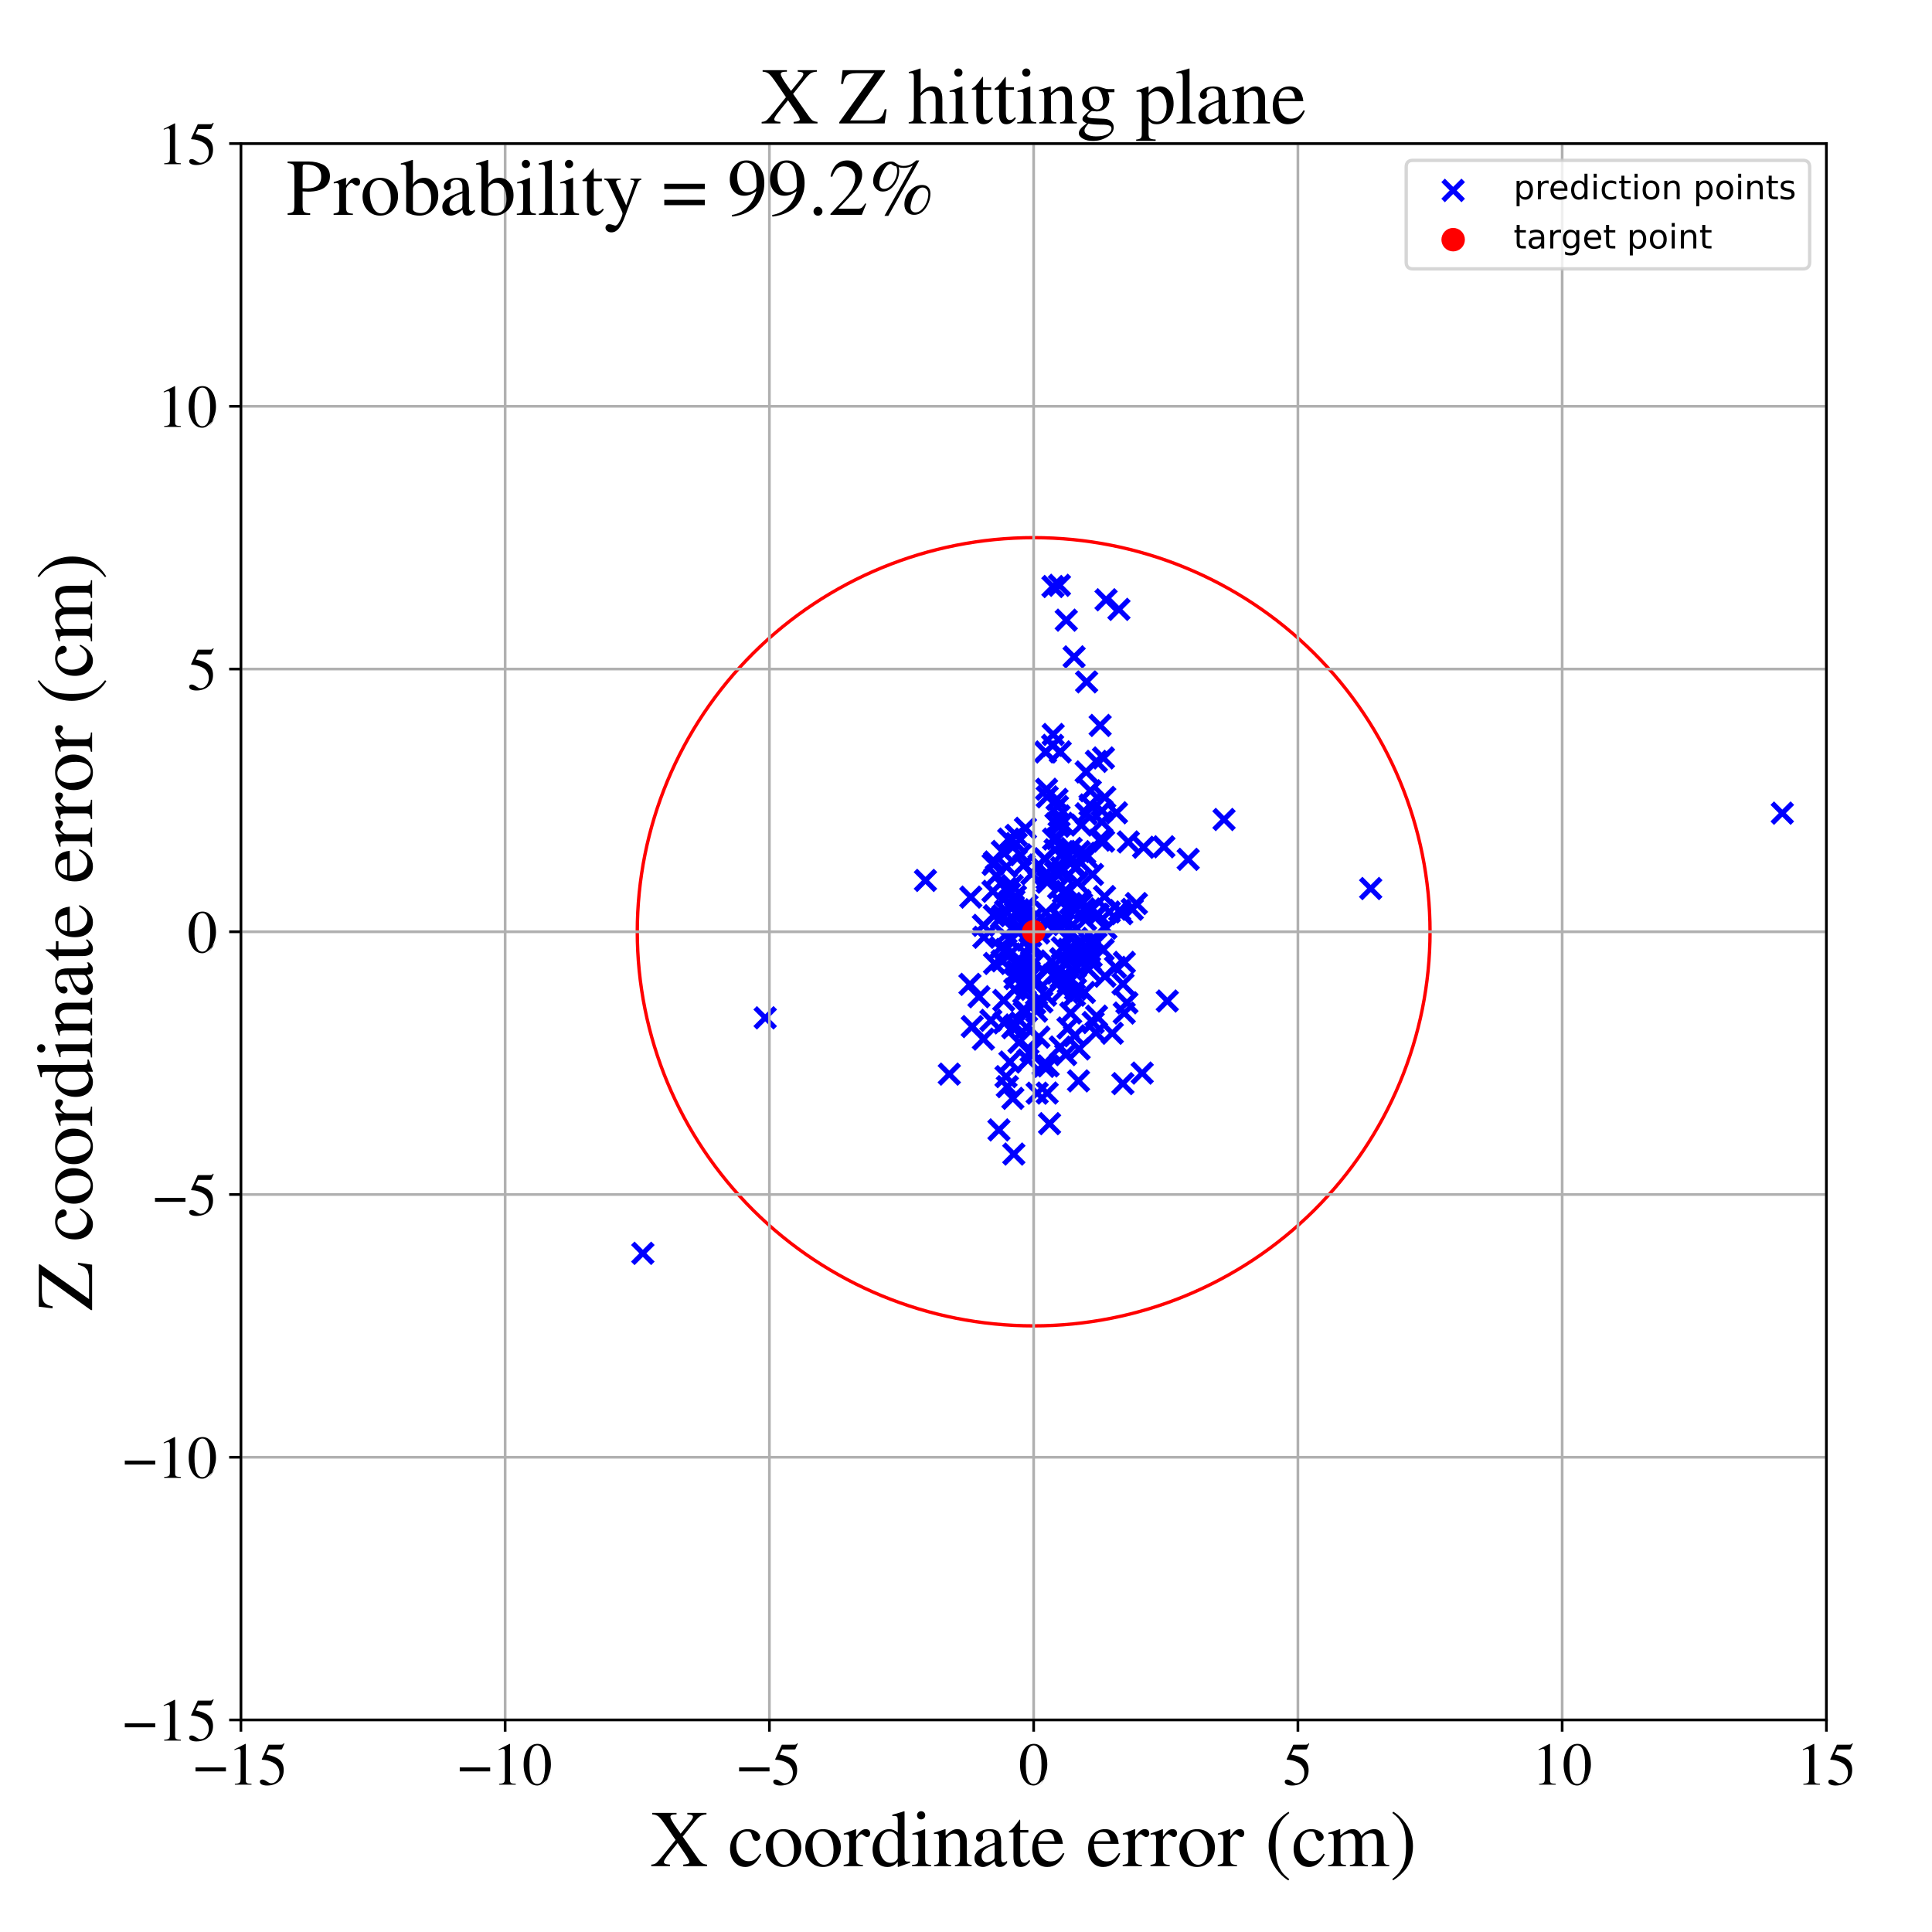 <?xml version="1.0" encoding="utf-8" standalone="no"?>
<!DOCTYPE svg PUBLIC "-//W3C//DTD SVG 1.1//EN"
  "http://www.w3.org/Graphics/SVG/1.1/DTD/svg11.dtd">
<!-- Created with matplotlib (https://matplotlib.org/) -->
<svg height="576pt" version="1.1" viewBox="0 0 576 576" width="576pt" xmlns="http://www.w3.org/2000/svg" xmlns:xlink="http://www.w3.org/1999/xlink">
 <defs>
  <style type="text/css">
*{stroke-linecap:butt;stroke-linejoin:round;}
  </style>
 </defs>
 <g id="figure_1">
  <g id="patch_1">
   <path d="M 0 576 
L 576 576 
L 576 0 
L 0 0 
z
" style="fill:#ffffff;"/>
  </g>
  <g id="axes_1">
   <g id="patch_2">
    <path d="M 71.822 512.784 
L 544.52 512.784 
L 544.52 42.802 
L 71.822 42.802 
z
" style="fill:#ffffff;"/>
   </g>
   <g id="PathCollection_1">
    <defs>
     <path d="M -3 3 
L 3 -3 
M -3 -3 
L 3 3 
" id="m3dc86f86a4" style="stroke:#0000ff;stroke-width:1.5;"/>
    </defs>
    <g clip-path="url(#p865a92a3e1)">
     <use style="fill:#0000ff;stroke:#0000ff;stroke-width:1.5;" x="296.451" xlink:href="#m3dc86f86a4" y="273.006"/>
     <use style="fill:#0000ff;stroke:#0000ff;stroke-width:1.5;" x="296.505" xlink:href="#m3dc86f86a4" y="287.241"/>
     <use style="fill:#0000ff;stroke:#0000ff;stroke-width:1.5;" x="311.207" xlink:href="#m3dc86f86a4" y="317.929"/>
     <use style="fill:#0000ff;stroke:#0000ff;stroke-width:1.5;" x="320.329" xlink:href="#m3dc86f86a4" y="296.708"/>
     <use style="fill:#0000ff;stroke:#0000ff;stroke-width:1.5;" x="324.035" xlink:href="#m3dc86f86a4" y="282.631"/>
     <use style="fill:#0000ff;stroke:#0000ff;stroke-width:1.5;" x="299.666" xlink:href="#m3dc86f86a4" y="278.8"/>
     <use style="fill:#0000ff;stroke:#0000ff;stroke-width:1.5;" x="317.893" xlink:href="#m3dc86f86a4" y="184.895"/>
     <use style="fill:#0000ff;stroke:#0000ff;stroke-width:1.5;" x="293.33" xlink:href="#m3dc86f86a4" y="279.44"/>
     <use style="fill:#0000ff;stroke:#0000ff;stroke-width:1.5;" x="316.495" xlink:href="#m3dc86f86a4" y="260.026"/>
     <use style="fill:#0000ff;stroke:#0000ff;stroke-width:1.5;" x="306.114" xlink:href="#m3dc86f86a4" y="294.832"/>
     <use style="fill:#0000ff;stroke:#0000ff;stroke-width:1.5;" x="323.813" xlink:href="#m3dc86f86a4" y="230.138"/>
     <use style="fill:#0000ff;stroke:#0000ff;stroke-width:1.5;" x="316.301" xlink:href="#m3dc86f86a4" y="285.809"/>
     <use style="fill:#0000ff;stroke:#0000ff;stroke-width:1.5;" x="311.718" xlink:href="#m3dc86f86a4" y="296.698"/>
     <use style="fill:#0000ff;stroke:#0000ff;stroke-width:1.5;" x="293.188" xlink:href="#m3dc86f86a4" y="309.799"/>
     <use style="fill:#0000ff;stroke:#0000ff;stroke-width:1.5;" x="300.328" xlink:href="#m3dc86f86a4" y="323.966"/>
     <use style="fill:#0000ff;stroke:#0000ff;stroke-width:1.5;" x="327.994" xlink:href="#m3dc86f86a4" y="216.276"/>
     <use style="fill:#0000ff;stroke:#0000ff;stroke-width:1.5;" x="306.493" xlink:href="#m3dc86f86a4" y="316.005"/>
     <use style="fill:#0000ff;stroke:#0000ff;stroke-width:1.5;" x="296.029" xlink:href="#m3dc86f86a4" y="265.732"/>
     <use style="fill:#0000ff;stroke:#0000ff;stroke-width:1.5;" x="321.98" xlink:href="#m3dc86f86a4" y="268.479"/>
     <use style="fill:#0000ff;stroke:#0000ff;stroke-width:1.5;" x="312.152" xlink:href="#m3dc86f86a4" y="262.041"/>
     <use style="fill:#0000ff;stroke:#0000ff;stroke-width:1.5;" x="293.176" xlink:href="#m3dc86f86a4" y="275.887"/>
     <use style="fill:#0000ff;stroke:#0000ff;stroke-width:1.5;" x="320.843" xlink:href="#m3dc86f86a4" y="258.422"/>
     <use style="fill:#0000ff;stroke:#0000ff;stroke-width:1.5;" x="306.067" xlink:href="#m3dc86f86a4" y="306.287"/>
     <use style="fill:#0000ff;stroke:#0000ff;stroke-width:1.5;" x="305.273" xlink:href="#m3dc86f86a4" y="257.836"/>
     <use style="fill:#0000ff;stroke:#0000ff;stroke-width:1.5;" x="289.432" xlink:href="#m3dc86f86a4" y="267.464"/>
     <use style="fill:#0000ff;stroke:#0000ff;stroke-width:1.5;" x="312.485" xlink:href="#m3dc86f86a4" y="317.782"/>
     <use style="fill:#0000ff;stroke:#0000ff;stroke-width:1.5;" x="316.352" xlink:href="#m3dc86f86a4" y="291.495"/>
     <use style="fill:#0000ff;stroke:#0000ff;stroke-width:1.5;" x="303.698" xlink:href="#m3dc86f86a4" y="271.408"/>
     <use style="fill:#0000ff;stroke:#0000ff;stroke-width:1.5;" x="325.061" xlink:href="#m3dc86f86a4" y="235.762"/>
     <use style="fill:#0000ff;stroke:#0000ff;stroke-width:1.5;" x="334.807" xlink:href="#m3dc86f86a4" y="293.358"/>
     <use style="fill:#0000ff;stroke:#0000ff;stroke-width:1.5;" x="315.273" xlink:href="#m3dc86f86a4" y="240.446"/>
     <use style="fill:#0000ff;stroke:#0000ff;stroke-width:1.5;" x="334.766" xlink:href="#m3dc86f86a4" y="323.065"/>
     <use style="fill:#0000ff;stroke:#0000ff;stroke-width:1.5;" x="309.664" xlink:href="#m3dc86f86a4" y="278.158"/>
     <use style="fill:#0000ff;stroke:#0000ff;stroke-width:1.5;" x="313.418" xlink:href="#m3dc86f86a4" y="286.496"/>
     <use style="fill:#0000ff;stroke:#0000ff;stroke-width:1.5;" x="316.263" xlink:href="#m3dc86f86a4" y="285.978"/>
     <use style="fill:#0000ff;stroke:#0000ff;stroke-width:1.5;" x="320.615" xlink:href="#m3dc86f86a4" y="258.826"/>
     <use style="fill:#0000ff;stroke:#0000ff;stroke-width:1.5;" x="312.907" xlink:href="#m3dc86f86a4" y="335.001"/>
     <use style="fill:#0000ff;stroke:#0000ff;stroke-width:1.5;" x="299.926" xlink:href="#m3dc86f86a4" y="264.842"/>
     <use style="fill:#0000ff;stroke:#0000ff;stroke-width:1.5;" x="316.954" xlink:href="#m3dc86f86a4" y="295.3"/>
     <use style="fill:#0000ff;stroke:#0000ff;stroke-width:1.5;" x="301.969" xlink:href="#m3dc86f86a4" y="327.456"/>
     <use style="fill:#0000ff;stroke:#0000ff;stroke-width:1.5;" x="323.41" xlink:href="#m3dc86f86a4" y="254.362"/>
     <use style="fill:#0000ff;stroke:#0000ff;stroke-width:1.5;" x="329.754" xlink:href="#m3dc86f86a4" y="178.819"/>
     <use style="fill:#0000ff;stroke:#0000ff;stroke-width:1.5;" x="317.469" xlink:href="#m3dc86f86a4" y="253.82"/>
     <use style="fill:#0000ff;stroke:#0000ff;stroke-width:1.5;" x="319.788" xlink:href="#m3dc86f86a4" y="275.75"/>
     <use style="fill:#0000ff;stroke:#0000ff;stroke-width:1.5;" x="333.594" xlink:href="#m3dc86f86a4" y="181.676"/>
     <use style="fill:#0000ff;stroke:#0000ff;stroke-width:1.5;" x="323.239" xlink:href="#m3dc86f86a4" y="270.965"/>
     <use style="fill:#0000ff;stroke:#0000ff;stroke-width:1.5;" x="325.731" xlink:href="#m3dc86f86a4" y="260.703"/>
     <use style="fill:#0000ff;stroke:#0000ff;stroke-width:1.5;" x="303.307" xlink:href="#m3dc86f86a4" y="272.534"/>
     <use style="fill:#0000ff;stroke:#0000ff;stroke-width:1.5;" x="330.734" xlink:href="#m3dc86f86a4" y="271.896"/>
     <use style="fill:#0000ff;stroke:#0000ff;stroke-width:1.5;" x="324.957" xlink:href="#m3dc86f86a4" y="271.007"/>
     <use style="fill:#0000ff;stroke:#0000ff;stroke-width:1.5;" x="308.482" xlink:href="#m3dc86f86a4" y="299.118"/>
     <use style="fill:#0000ff;stroke:#0000ff;stroke-width:1.5;" x="301.306" xlink:href="#m3dc86f86a4" y="280.32"/>
     <use style="fill:#0000ff;stroke:#0000ff;stroke-width:1.5;" x="312.204" xlink:href="#m3dc86f86a4" y="237.568"/>
     <use style="fill:#0000ff;stroke:#0000ff;stroke-width:1.5;" x="298.263" xlink:href="#m3dc86f86a4" y="282.554"/>
     <use style="fill:#0000ff;stroke:#0000ff;stroke-width:1.5;" x="315.857" xlink:href="#m3dc86f86a4" y="174.5"/>
     <use style="fill:#0000ff;stroke:#0000ff;stroke-width:1.5;" x="300.088" xlink:href="#m3dc86f86a4" y="258.383"/>
     <use style="fill:#0000ff;stroke:#0000ff;stroke-width:1.5;" x="300.742" xlink:href="#m3dc86f86a4" y="250.167"/>
     <use style="fill:#0000ff;stroke:#0000ff;stroke-width:1.5;" x="364.931" xlink:href="#m3dc86f86a4" y="244.321"/>
     <use style="fill:#0000ff;stroke:#0000ff;stroke-width:1.5;" x="315.753" xlink:href="#m3dc86f86a4" y="243.232"/>
     <use style="fill:#0000ff;stroke:#0000ff;stroke-width:1.5;" x="316.56" xlink:href="#m3dc86f86a4" y="273.823"/>
     <use style="fill:#0000ff;stroke:#0000ff;stroke-width:1.5;" x="228.133" xlink:href="#m3dc86f86a4" y="303.452"/>
     <use style="fill:#0000ff;stroke:#0000ff;stroke-width:1.5;" x="340.931" xlink:href="#m3dc86f86a4" y="252.6"/>
     <use style="fill:#0000ff;stroke:#0000ff;stroke-width:1.5;" x="329.431" xlink:href="#m3dc86f86a4" y="291.056"/>
     <use style="fill:#0000ff;stroke:#0000ff;stroke-width:1.5;" x="325.129" xlink:href="#m3dc86f86a4" y="286.571"/>
     <use style="fill:#0000ff;stroke:#0000ff;stroke-width:1.5;" x="304.253" xlink:href="#m3dc86f86a4" y="254.838"/>
     <use style="fill:#0000ff;stroke:#0000ff;stroke-width:1.5;" x="307.539" xlink:href="#m3dc86f86a4" y="281.647"/>
     <use style="fill:#0000ff;stroke:#0000ff;stroke-width:1.5;" x="314.689" xlink:href="#m3dc86f86a4" y="260.128"/>
     <use style="fill:#0000ff;stroke:#0000ff;stroke-width:1.5;" x="316.091" xlink:href="#m3dc86f86a4" y="312.154"/>
     <use style="fill:#0000ff;stroke:#0000ff;stroke-width:1.5;" x="299.922" xlink:href="#m3dc86f86a4" y="283.059"/>
     <use style="fill:#0000ff;stroke:#0000ff;stroke-width:1.5;" x="303.173" xlink:href="#m3dc86f86a4" y="277.636"/>
     <use style="fill:#0000ff;stroke:#0000ff;stroke-width:1.5;" x="319.22" xlink:href="#m3dc86f86a4" y="302.018"/>
     <use style="fill:#0000ff;stroke:#0000ff;stroke-width:1.5;" x="313.998" xlink:href="#m3dc86f86a4" y="218.977"/>
     <use style="fill:#0000ff;stroke:#0000ff;stroke-width:1.5;" x="314.823" xlink:href="#m3dc86f86a4" y="245.687"/>
     <use style="fill:#0000ff;stroke:#0000ff;stroke-width:1.5;" x="311.809" xlink:href="#m3dc86f86a4" y="272.084"/>
     <use style="fill:#0000ff;stroke:#0000ff;stroke-width:1.5;" x="302.735" xlink:href="#m3dc86f86a4" y="305.572"/>
     <use style="fill:#0000ff;stroke:#0000ff;stroke-width:1.5;" x="305.525" xlink:href="#m3dc86f86a4" y="289.246"/>
     <use style="fill:#0000ff;stroke:#0000ff;stroke-width:1.5;" x="323.391" xlink:href="#m3dc86f86a4" y="285.032"/>
     <use style="fill:#0000ff;stroke:#0000ff;stroke-width:1.5;" x="348.013" xlink:href="#m3dc86f86a4" y="298.444"/>
     <use style="fill:#0000ff;stroke:#0000ff;stroke-width:1.5;" x="299.931" xlink:href="#m3dc86f86a4" y="320.983"/>
     <use style="fill:#0000ff;stroke:#0000ff;stroke-width:1.5;" x="306.052" xlink:href="#m3dc86f86a4" y="284.484"/>
     <use style="fill:#0000ff;stroke:#0000ff;stroke-width:1.5;" x="326.727" xlink:href="#m3dc86f86a4" y="307.866"/>
     <use style="fill:#0000ff;stroke:#0000ff;stroke-width:1.5;" x="298.842" xlink:href="#m3dc86f86a4" y="253.841"/>
     <use style="fill:#0000ff;stroke:#0000ff;stroke-width:1.5;" x="298.76" xlink:href="#m3dc86f86a4" y="286.457"/>
     <use style="fill:#0000ff;stroke:#0000ff;stroke-width:1.5;" x="302.092" xlink:href="#m3dc86f86a4" y="270.217"/>
     <use style="fill:#0000ff;stroke:#0000ff;stroke-width:1.5;" x="305.222" xlink:href="#m3dc86f86a4" y="300.915"/>
     <use style="fill:#0000ff;stroke:#0000ff;stroke-width:1.5;" x="329.366" xlink:href="#m3dc86f86a4" y="237.73"/>
     <use style="fill:#0000ff;stroke:#0000ff;stroke-width:1.5;" x="313.823" xlink:href="#m3dc86f86a4" y="222.225"/>
     <use style="fill:#0000ff;stroke:#0000ff;stroke-width:1.5;" x="318.577" xlink:href="#m3dc86f86a4" y="279.03"/>
     <use style="fill:#0000ff;stroke:#0000ff;stroke-width:1.5;" x="302.515" xlink:href="#m3dc86f86a4" y="294.973"/>
     <use style="fill:#0000ff;stroke:#0000ff;stroke-width:1.5;" x="328.503" xlink:href="#m3dc86f86a4" y="245.047"/>
     <use style="fill:#0000ff;stroke:#0000ff;stroke-width:1.5;" x="318.401" xlink:href="#m3dc86f86a4" y="306.484"/>
     <use style="fill:#0000ff;stroke:#0000ff;stroke-width:1.5;" x="337.574" xlink:href="#m3dc86f86a4" y="271.098"/>
     <use style="fill:#0000ff;stroke:#0000ff;stroke-width:1.5;" x="327.043" xlink:href="#m3dc86f86a4" y="272.571"/>
     <use style="fill:#0000ff;stroke:#0000ff;stroke-width:1.5;" x="307.47" xlink:href="#m3dc86f86a4" y="274.014"/>
     <use style="fill:#0000ff;stroke:#0000ff;stroke-width:1.5;" x="303.76" xlink:href="#m3dc86f86a4" y="285.964"/>
     <use style="fill:#0000ff;stroke:#0000ff;stroke-width:1.5;" x="315.197" xlink:href="#m3dc86f86a4" y="290.155"/>
     <use style="fill:#0000ff;stroke:#0000ff;stroke-width:1.5;" x="313.984" xlink:href="#m3dc86f86a4" y="290.698"/>
     <use style="fill:#0000ff;stroke:#0000ff;stroke-width:1.5;" x="308.497" xlink:href="#m3dc86f86a4" y="286.9"/>
     <use style="fill:#0000ff;stroke:#0000ff;stroke-width:1.5;" x="321.188" xlink:href="#m3dc86f86a4" y="263.107"/>
     <use style="fill:#0000ff;stroke:#0000ff;stroke-width:1.5;" x="298.527" xlink:href="#m3dc86f86a4" y="273.629"/>
     <use style="fill:#0000ff;stroke:#0000ff;stroke-width:1.5;" x="312.018" xlink:href="#m3dc86f86a4" y="235.313"/>
     <use style="fill:#0000ff;stroke:#0000ff;stroke-width:1.5;" x="315.654" xlink:href="#m3dc86f86a4" y="246.358"/>
     <use style="fill:#0000ff;stroke:#0000ff;stroke-width:1.5;" x="354.246" xlink:href="#m3dc86f86a4" y="256.205"/>
     <use style="fill:#0000ff;stroke:#0000ff;stroke-width:1.5;" x="324.53" xlink:href="#m3dc86f86a4" y="289.021"/>
     <use style="fill:#0000ff;stroke:#0000ff;stroke-width:1.5;" x="314.927" xlink:href="#m3dc86f86a4" y="276.393"/>
     <use style="fill:#0000ff;stroke:#0000ff;stroke-width:1.5;" x="304.766" xlink:href="#m3dc86f86a4" y="287.532"/>
     <use style="fill:#0000ff;stroke:#0000ff;stroke-width:1.5;" x="336.396" xlink:href="#m3dc86f86a4" y="251.016"/>
     <use style="fill:#0000ff;stroke:#0000ff;stroke-width:1.5;" x="319.873" xlink:href="#m3dc86f86a4" y="282.885"/>
     <use style="fill:#0000ff;stroke:#0000ff;stroke-width:1.5;" x="295.408" xlink:href="#m3dc86f86a4" y="304.207"/>
     <use style="fill:#0000ff;stroke:#0000ff;stroke-width:1.5;" x="307.027" xlink:href="#m3dc86f86a4" y="282.749"/>
     <use style="fill:#0000ff;stroke:#0000ff;stroke-width:1.5;" x="303.8" xlink:href="#m3dc86f86a4" y="310.766"/>
     <use style="fill:#0000ff;stroke:#0000ff;stroke-width:1.5;" x="191.654" xlink:href="#m3dc86f86a4" y="373.662"/>
     <use style="fill:#0000ff;stroke:#0000ff;stroke-width:1.5;" x="315.168" xlink:href="#m3dc86f86a4" y="250.043"/>
     <use style="fill:#0000ff;stroke:#0000ff;stroke-width:1.5;" x="334.427" xlink:href="#m3dc86f86a4" y="272.407"/>
     <use style="fill:#0000ff;stroke:#0000ff;stroke-width:1.5;" x="306.199" xlink:href="#m3dc86f86a4" y="269.99"/>
     <use style="fill:#0000ff;stroke:#0000ff;stroke-width:1.5;" x="320.662" xlink:href="#m3dc86f86a4" y="294.927"/>
     <use style="fill:#0000ff;stroke:#0000ff;stroke-width:1.5;" x="283.026" xlink:href="#m3dc86f86a4" y="320.238"/>
     <use style="fill:#0000ff;stroke:#0000ff;stroke-width:1.5;" x="312.194" xlink:href="#m3dc86f86a4" y="263.034"/>
     <use style="fill:#0000ff;stroke:#0000ff;stroke-width:1.5;" x="301.101" xlink:href="#m3dc86f86a4" y="284.454"/>
     <use style="fill:#0000ff;stroke:#0000ff;stroke-width:1.5;" x="320.35" xlink:href="#m3dc86f86a4" y="308.819"/>
     <use style="fill:#0000ff;stroke:#0000ff;stroke-width:1.5;" x="303.599" xlink:href="#m3dc86f86a4" y="276.079"/>
     <use style="fill:#0000ff;stroke:#0000ff;stroke-width:1.5;" x="317.74" xlink:href="#m3dc86f86a4" y="255.753"/>
     <use style="fill:#0000ff;stroke:#0000ff;stroke-width:1.5;" x="321.543" xlink:href="#m3dc86f86a4" y="322.254"/>
     <use style="fill:#0000ff;stroke:#0000ff;stroke-width:1.5;" x="315.132" xlink:href="#m3dc86f86a4" y="238.319"/>
     <use style="fill:#0000ff;stroke:#0000ff;stroke-width:1.5;" x="316.721" xlink:href="#m3dc86f86a4" y="282.577"/>
     <use style="fill:#0000ff;stroke:#0000ff;stroke-width:1.5;" x="322.485" xlink:href="#m3dc86f86a4" y="281.033"/>
     <use style="fill:#0000ff;stroke:#0000ff;stroke-width:1.5;" x="317.047" xlink:href="#m3dc86f86a4" y="266.086"/>
     <use style="fill:#0000ff;stroke:#0000ff;stroke-width:1.5;" x="306.85" xlink:href="#m3dc86f86a4" y="289.657"/>
     <use style="fill:#0000ff;stroke:#0000ff;stroke-width:1.5;" x="305.371" xlink:href="#m3dc86f86a4" y="288.703"/>
     <use style="fill:#0000ff;stroke:#0000ff;stroke-width:1.5;" x="327.816" xlink:href="#m3dc86f86a4" y="250.473"/>
     <use style="fill:#0000ff;stroke:#0000ff;stroke-width:1.5;" x="325.843" xlink:href="#m3dc86f86a4" y="279.759"/>
     <use style="fill:#0000ff;stroke:#0000ff;stroke-width:1.5;" x="303.119" xlink:href="#m3dc86f86a4" y="289.664"/>
     <use style="fill:#0000ff;stroke:#0000ff;stroke-width:1.5;" x="302.253" xlink:href="#m3dc86f86a4" y="344.067"/>
     <use style="fill:#0000ff;stroke:#0000ff;stroke-width:1.5;" x="301.089" xlink:href="#m3dc86f86a4" y="316.626"/>
     <use style="fill:#0000ff;stroke:#0000ff;stroke-width:1.5;" x="329.015" xlink:href="#m3dc86f86a4" y="250.765"/>
     <use style="fill:#0000ff;stroke:#0000ff;stroke-width:1.5;" x="329.297" xlink:href="#m3dc86f86a4" y="267.291"/>
     <use style="fill:#0000ff;stroke:#0000ff;stroke-width:1.5;" x="324.872" xlink:href="#m3dc86f86a4" y="271.717"/>
     <use style="fill:#0000ff;stroke:#0000ff;stroke-width:1.5;" x="312.195" xlink:href="#m3dc86f86a4" y="325.875"/>
     <use style="fill:#0000ff;stroke:#0000ff;stroke-width:1.5;" x="320.668" xlink:href="#m3dc86f86a4" y="288.231"/>
     <use style="fill:#0000ff;stroke:#0000ff;stroke-width:1.5;" x="325.916" xlink:href="#m3dc86f86a4" y="304.863"/>
     <use style="fill:#0000ff;stroke:#0000ff;stroke-width:1.5;" x="326.763" xlink:href="#m3dc86f86a4" y="281.199"/>
     <use style="fill:#0000ff;stroke:#0000ff;stroke-width:1.5;" x="311.884" xlink:href="#m3dc86f86a4" y="275.082"/>
     <use style="fill:#0000ff;stroke:#0000ff;stroke-width:1.5;" x="319.358" xlink:href="#m3dc86f86a4" y="252.945"/>
     <use style="fill:#0000ff;stroke:#0000ff;stroke-width:1.5;" x="328.543" xlink:href="#m3dc86f86a4" y="241.692"/>
     <use style="fill:#0000ff;stroke:#0000ff;stroke-width:1.5;" x="301.934" xlink:href="#m3dc86f86a4" y="306.389"/>
     <use style="fill:#0000ff;stroke:#0000ff;stroke-width:1.5;" x="309.018" xlink:href="#m3dc86f86a4" y="301.46"/>
     <use style="fill:#0000ff;stroke:#0000ff;stroke-width:1.5;" x="311.731" xlink:href="#m3dc86f86a4" y="224.191"/>
     <use style="fill:#0000ff;stroke:#0000ff;stroke-width:1.5;" x="319.306" xlink:href="#m3dc86f86a4" y="285.258"/>
     <use style="fill:#0000ff;stroke:#0000ff;stroke-width:1.5;" x="301.285" xlink:href="#m3dc86f86a4" y="270.296"/>
     <use style="fill:#0000ff;stroke:#0000ff;stroke-width:1.5;" x="302.749" xlink:href="#m3dc86f86a4" y="267.201"/>
     <use style="fill:#0000ff;stroke:#0000ff;stroke-width:1.5;" x="340.528" xlink:href="#m3dc86f86a4" y="319.925"/>
     <use style="fill:#0000ff;stroke:#0000ff;stroke-width:1.5;" x="326.868" xlink:href="#m3dc86f86a4" y="226.988"/>
     <use style="fill:#0000ff;stroke:#0000ff;stroke-width:1.5;" x="335.213" xlink:href="#m3dc86f86a4" y="286.917"/>
     <use style="fill:#0000ff;stroke:#0000ff;stroke-width:1.5;" x="335.173" xlink:href="#m3dc86f86a4" y="302.03"/>
     <use style="fill:#0000ff;stroke:#0000ff;stroke-width:1.5;" x="316.099" xlink:href="#m3dc86f86a4" y="224.168"/>
     <use style="fill:#0000ff;stroke:#0000ff;stroke-width:1.5;" x="299.773" xlink:href="#m3dc86f86a4" y="271.635"/>
     <use style="fill:#0000ff;stroke:#0000ff;stroke-width:1.5;" x="303.653" xlink:href="#m3dc86f86a4" y="271.251"/>
     <use style="fill:#0000ff;stroke:#0000ff;stroke-width:1.5;" x="317.72" xlink:href="#m3dc86f86a4" y="314.41"/>
     <use style="fill:#0000ff;stroke:#0000ff;stroke-width:1.5;" x="317.215" xlink:href="#m3dc86f86a4" y="275.653"/>
     <use style="fill:#0000ff;stroke:#0000ff;stroke-width:1.5;" x="289.179" xlink:href="#m3dc86f86a4" y="293.474"/>
     <use style="fill:#0000ff;stroke:#0000ff;stroke-width:1.5;" x="315.922" xlink:href="#m3dc86f86a4" y="292.604"/>
     <use style="fill:#0000ff;stroke:#0000ff;stroke-width:1.5;" x="531.374" xlink:href="#m3dc86f86a4" y="242.432"/>
     <use style="fill:#0000ff;stroke:#0000ff;stroke-width:1.5;" x="302.305" xlink:href="#m3dc86f86a4" y="268.48"/>
     <use style="fill:#0000ff;stroke:#0000ff;stroke-width:1.5;" x="299.25" xlink:href="#m3dc86f86a4" y="298.258"/>
     <use style="fill:#0000ff;stroke:#0000ff;stroke-width:1.5;" x="309.218" xlink:href="#m3dc86f86a4" y="325.918"/>
     <use style="fill:#0000ff;stroke:#0000ff;stroke-width:1.5;" x="309.742" xlink:href="#m3dc86f86a4" y="309.214"/>
     <use style="fill:#0000ff;stroke:#0000ff;stroke-width:1.5;" x="331.615" xlink:href="#m3dc86f86a4" y="308.049"/>
     <use style="fill:#0000ff;stroke:#0000ff;stroke-width:1.5;" x="326.916" xlink:href="#m3dc86f86a4" y="302.95"/>
     <use style="fill:#0000ff;stroke:#0000ff;stroke-width:1.5;" x="324.909" xlink:href="#m3dc86f86a4" y="281.306"/>
     <use style="fill:#0000ff;stroke:#0000ff;stroke-width:1.5;" x="314.1" xlink:href="#m3dc86f86a4" y="250.164"/>
     <use style="fill:#0000ff;stroke:#0000ff;stroke-width:1.5;" x="315.593" xlink:href="#m3dc86f86a4" y="264.693"/>
     <use style="fill:#0000ff;stroke:#0000ff;stroke-width:1.5;" x="325.314" xlink:href="#m3dc86f86a4" y="285.106"/>
     <use style="fill:#0000ff;stroke:#0000ff;stroke-width:1.5;" x="322.485" xlink:href="#m3dc86f86a4" y="269.482"/>
     <use style="fill:#0000ff;stroke:#0000ff;stroke-width:1.5;" x="338.805" xlink:href="#m3dc86f86a4" y="269.381"/>
     <use style="fill:#0000ff;stroke:#0000ff;stroke-width:1.5;" x="309.744" xlink:href="#m3dc86f86a4" y="257.917"/>
     <use style="fill:#0000ff;stroke:#0000ff;stroke-width:1.5;" x="305.341" xlink:href="#m3dc86f86a4" y="301.81"/>
     <use style="fill:#0000ff;stroke:#0000ff;stroke-width:1.5;" x="319.008" xlink:href="#m3dc86f86a4" y="291.662"/>
     <use style="fill:#0000ff;stroke:#0000ff;stroke-width:1.5;" x="297.055" xlink:href="#m3dc86f86a4" y="261.044"/>
     <use style="fill:#0000ff;stroke:#0000ff;stroke-width:1.5;" x="297.82" xlink:href="#m3dc86f86a4" y="336.87"/>
     <use style="fill:#0000ff;stroke:#0000ff;stroke-width:1.5;" x="307.833" xlink:href="#m3dc86f86a4" y="292.839"/>
     <use style="fill:#0000ff;stroke:#0000ff;stroke-width:1.5;" x="329.707" xlink:href="#m3dc86f86a4" y="276.749"/>
     <use style="fill:#0000ff;stroke:#0000ff;stroke-width:1.5;" x="318.495" xlink:href="#m3dc86f86a4" y="293.035"/>
     <use style="fill:#0000ff;stroke:#0000ff;stroke-width:1.5;" x="301.02" xlink:href="#m3dc86f86a4" y="266.407"/>
     <use style="fill:#0000ff;stroke:#0000ff;stroke-width:1.5;" x="318.588" xlink:href="#m3dc86f86a4" y="283.014"/>
     <use style="fill:#0000ff;stroke:#0000ff;stroke-width:1.5;" x="321.782" xlink:href="#m3dc86f86a4" y="253.901"/>
     <use style="fill:#0000ff;stroke:#0000ff;stroke-width:1.5;" x="321.738" xlink:href="#m3dc86f86a4" y="312.732"/>
     <use style="fill:#0000ff;stroke:#0000ff;stroke-width:1.5;" x="324.828" xlink:href="#m3dc86f86a4" y="283.467"/>
     <use style="fill:#0000ff;stroke:#0000ff;stroke-width:1.5;" x="314.552" xlink:href="#m3dc86f86a4" y="253.352"/>
     <use style="fill:#0000ff;stroke:#0000ff;stroke-width:1.5;" x="309.519" xlink:href="#m3dc86f86a4" y="276.492"/>
     <use style="fill:#0000ff;stroke:#0000ff;stroke-width:1.5;" x="320.163" xlink:href="#m3dc86f86a4" y="270.976"/>
     <use style="fill:#0000ff;stroke:#0000ff;stroke-width:1.5;" x="319.157" xlink:href="#m3dc86f86a4" y="269.371"/>
     <use style="fill:#0000ff;stroke:#0000ff;stroke-width:1.5;" x="327.439" xlink:href="#m3dc86f86a4" y="272.667"/>
     <use style="fill:#0000ff;stroke:#0000ff;stroke-width:1.5;" x="307.287" xlink:href="#m3dc86f86a4" y="279.03"/>
     <use style="fill:#0000ff;stroke:#0000ff;stroke-width:1.5;" x="324.963" xlink:href="#m3dc86f86a4" y="239.986"/>
     <use style="fill:#0000ff;stroke:#0000ff;stroke-width:1.5;" x="305.27" xlink:href="#m3dc86f86a4" y="275.76"/>
     <use style="fill:#0000ff;stroke:#0000ff;stroke-width:1.5;" x="296.089" xlink:href="#m3dc86f86a4" y="257.711"/>
     <use style="fill:#0000ff;stroke:#0000ff;stroke-width:1.5;" x="318.912" xlink:href="#m3dc86f86a4" y="283.923"/>
     <use style="fill:#0000ff;stroke:#0000ff;stroke-width:1.5;" x="322.412" xlink:href="#m3dc86f86a4" y="245.991"/>
     <use style="fill:#0000ff;stroke:#0000ff;stroke-width:1.5;" x="333.829" xlink:href="#m3dc86f86a4" y="271.444"/>
     <use style="fill:#0000ff;stroke:#0000ff;stroke-width:1.5;" x="302.974" xlink:href="#m3dc86f86a4" y="251.49"/>
     <use style="fill:#0000ff;stroke:#0000ff;stroke-width:1.5;" x="347.002" xlink:href="#m3dc86f86a4" y="252.456"/>
     <use style="fill:#0000ff;stroke:#0000ff;stroke-width:1.5;" x="302.661" xlink:href="#m3dc86f86a4" y="291.757"/>
     <use style="fill:#0000ff;stroke:#0000ff;stroke-width:1.5;" x="307.395" xlink:href="#m3dc86f86a4" y="313.403"/>
     <use style="fill:#0000ff;stroke:#0000ff;stroke-width:1.5;" x="328.978" xlink:href="#m3dc86f86a4" y="225.966"/>
     <use style="fill:#0000ff;stroke:#0000ff;stroke-width:1.5;" x="323.847" xlink:href="#m3dc86f86a4" y="242.629"/>
     <use style="fill:#0000ff;stroke:#0000ff;stroke-width:1.5;" x="310.634" xlink:href="#m3dc86f86a4" y="298.705"/>
     <use style="fill:#0000ff;stroke:#0000ff;stroke-width:1.5;" x="323.962" xlink:href="#m3dc86f86a4" y="203.284"/>
     <use style="fill:#0000ff;stroke:#0000ff;stroke-width:1.5;" x="306.897" xlink:href="#m3dc86f86a4" y="291.478"/>
     <use style="fill:#0000ff;stroke:#0000ff;stroke-width:1.5;" x="302.974" xlink:href="#m3dc86f86a4" y="249.058"/>
     <use style="fill:#0000ff;stroke:#0000ff;stroke-width:1.5;" x="313.922" xlink:href="#m3dc86f86a4" y="174.864"/>
     <use style="fill:#0000ff;stroke:#0000ff;stroke-width:1.5;" x="335.977" xlink:href="#m3dc86f86a4" y="298.966"/>
     <use style="fill:#0000ff;stroke:#0000ff;stroke-width:1.5;" x="289.864" xlink:href="#m3dc86f86a4" y="306.058"/>
     <use style="fill:#0000ff;stroke:#0000ff;stroke-width:1.5;" x="317.988" xlink:href="#m3dc86f86a4" y="265.745"/>
     <use style="fill:#0000ff;stroke:#0000ff;stroke-width:1.5;" x="305.723" xlink:href="#m3dc86f86a4" y="246.941"/>
     <use style="fill:#0000ff;stroke:#0000ff;stroke-width:1.5;" x="332.864" xlink:href="#m3dc86f86a4" y="242.324"/>
     <use style="fill:#0000ff;stroke:#0000ff;stroke-width:1.5;" x="309.153" xlink:href="#m3dc86f86a4" y="292.191"/>
     <use style="fill:#0000ff;stroke:#0000ff;stroke-width:1.5;" x="302.957" xlink:href="#m3dc86f86a4" y="287.531"/>
     <use style="fill:#0000ff;stroke:#0000ff;stroke-width:1.5;" x="316.453" xlink:href="#m3dc86f86a4" y="258.689"/>
     <use style="fill:#0000ff;stroke:#0000ff;stroke-width:1.5;" x="323.648" xlink:href="#m3dc86f86a4" y="274.219"/>
     <use style="fill:#0000ff;stroke:#0000ff;stroke-width:1.5;" x="307.608" xlink:href="#m3dc86f86a4" y="260.557"/>
     <use style="fill:#0000ff;stroke:#0000ff;stroke-width:1.5;" x="311.777" xlink:href="#m3dc86f86a4" y="260.481"/>
     <use style="fill:#0000ff;stroke:#0000ff;stroke-width:1.5;" x="296.557" xlink:href="#m3dc86f86a4" y="256.991"/>
     <use style="fill:#0000ff;stroke:#0000ff;stroke-width:1.5;" x="320.228" xlink:href="#m3dc86f86a4" y="195.836"/>
     <use style="fill:#0000ff;stroke:#0000ff;stroke-width:1.5;" x="301.769" xlink:href="#m3dc86f86a4" y="264.041"/>
     <use style="fill:#0000ff;stroke:#0000ff;stroke-width:1.5;" x="311.002" xlink:href="#m3dc86f86a4" y="317.425"/>
     <use style="fill:#0000ff;stroke:#0000ff;stroke-width:1.5;" x="305.69" xlink:href="#m3dc86f86a4" y="293.401"/>
     <use style="fill:#0000ff;stroke:#0000ff;stroke-width:1.5;" x="328.888" xlink:href="#m3dc86f86a4" y="283.156"/>
     <use style="fill:#0000ff;stroke:#0000ff;stroke-width:1.5;" x="323.943" xlink:href="#m3dc86f86a4" y="255.547"/>
     <use style="fill:#0000ff;stroke:#0000ff;stroke-width:1.5;" x="311.427" xlink:href="#m3dc86f86a4" y="256.007"/>
     <use style="fill:#0000ff;stroke:#0000ff;stroke-width:1.5;" x="317.383" xlink:href="#m3dc86f86a4" y="287.29"/>
     <use style="fill:#0000ff;stroke:#0000ff;stroke-width:1.5;" x="299.375" xlink:href="#m3dc86f86a4" y="304.952"/>
     <use style="fill:#0000ff;stroke:#0000ff;stroke-width:1.5;" x="303.518" xlink:href="#m3dc86f86a4" y="276.916"/>
     <use style="fill:#0000ff;stroke:#0000ff;stroke-width:1.5;" x="305.725" xlink:href="#m3dc86f86a4" y="271.185"/>
     <use style="fill:#0000ff;stroke:#0000ff;stroke-width:1.5;" x="291.867" xlink:href="#m3dc86f86a4" y="297.165"/>
     <use style="fill:#0000ff;stroke:#0000ff;stroke-width:1.5;" x="298.98" xlink:href="#m3dc86f86a4" y="273.004"/>
     <use style="fill:#0000ff;stroke:#0000ff;stroke-width:1.5;" x="316.647" xlink:href="#m3dc86f86a4" y="245.459"/>
     <use style="fill:#0000ff;stroke:#0000ff;stroke-width:1.5;" x="316.345" xlink:href="#m3dc86f86a4" y="269.088"/>
     <use style="fill:#0000ff;stroke:#0000ff;stroke-width:1.5;" x="323.296" xlink:href="#m3dc86f86a4" y="295.881"/>
     <use style="fill:#0000ff;stroke:#0000ff;stroke-width:1.5;" x="332.566" xlink:href="#m3dc86f86a4" y="288.386"/>
     <use style="fill:#0000ff;stroke:#0000ff;stroke-width:1.5;" x="275.912" xlink:href="#m3dc86f86a4" y="262.488"/>
     <use style="fill:#0000ff;stroke:#0000ff;stroke-width:1.5;" x="408.653" xlink:href="#m3dc86f86a4" y="264.905"/>
    </g>
   </g>
   <g id="PathCollection_2">
    <defs>
     <path d="M 0 3 
C 0.796 3 1.559 2.684 2.121 2.121 
C 2.684 1.559 3 0.796 3 0 
C 3 -0.796 2.684 -1.559 2.121 -2.121 
C 1.559 -2.684 0.796 -3 0 -3 
C -0.796 -3 -1.559 -2.684 -2.121 -2.121 
C -2.684 -1.559 -3 -0.796 -3 0 
C -3 0.796 -2.684 1.559 -2.121 2.121 
C -1.559 2.684 -0.796 3 0 3 
z
" id="m8255939c1e" style="stroke:#ff0000;"/>
    </defs>
    <g clip-path="url(#p865a92a3e1)">
     <use style="fill:#ff0000;stroke:#ff0000;" x="308.171" xlink:href="#m8255939c1e" y="277.793"/>
    </g>
   </g>
   <g id="patch_3">
    <path clip-path="url(#p865a92a3e1)" d="M 308.171 395.288 
C 339.511 395.288 369.572 382.908 391.733 360.875 
C 413.894 338.841 426.346 308.953 426.346 277.793 
C 426.346 246.633 413.894 216.745 391.733 194.711 
C 369.572 172.677 339.511 160.297 308.171 160.297 
C 276.831 160.297 246.77 172.677 224.609 194.711 
C 202.448 216.745 189.997 246.633 189.997 277.793 
C 189.997 308.953 202.448 338.841 224.609 360.875 
C 246.77 382.908 276.831 395.288 308.171 395.288 
z
" style="fill:none;stroke:#ff0000;stroke-linejoin:miter;"/>
   </g>
   <g id="matplotlib.axis_1">
    <g id="xtick_1">
     <g id="line2d_1">
      <path clip-path="url(#p865a92a3e1)" d="M 71.822 512.784 
L 71.822 42.802 
" style="fill:none;stroke:#b0b0b0;stroke-linecap:square;stroke-width:0.8;"/>
     </g>
     <g id="line2d_2">
      <defs>
       <path d="M 0 0 
L 0 3.5 
" id="m003a4f4855" style="stroke:#000000;stroke-width:0.8;"/>
      </defs>
      <g>
       <use style="stroke:#000000;stroke-width:0.8;" x="71.822" xlink:href="#m003a4f4855" y="512.784"/>
      </g>
     </g>
     <g id="text_1">
      <!-- −15 -->
      <defs>
       <path d="M 3 22 
L 3 28.594 
L 53.406 28.594 
L 53.406 22 
z
" id="FreeSerif-8722"/>
       <path d="M 18.297 59.297 
Q 16.5 59.297 11.094 57.094 
L 11.094 58.5 
L 29.094 67.594 
L 29.906 67.406 
L 29.906 7.406 
Q 29.906 3.797 31.703 2.688 
Q 33.5 1.594 39.406 1.5 
L 39.406 0 
L 11.797 0 
L 11.797 1.5 
Q 17.406 1.703 19.344 3.141 
Q 21.297 4.594 21.297 9.297 
L 21.297 54.594 
Q 21.297 59.297 18.297 59.297 
z
" id="FreeSerif-49"/>
       <path d="M 35.703 19.406 
Q 35.703 24.703 33.344 28.797 
Q 31 32.906 27.641 35.156 
Q 24.297 37.406 20.141 38.844 
Q 16 40.297 12.953 40.75 
Q 9.906 41.203 7.594 41.203 
Q 6.406 41.203 6.406 42 
Q 6.406 42.297 6.5 42.5 
L 17.406 66.203 
L 38.297 66.203 
Q 39.906 66.203 40.844 66.703 
Q 41.797 67.203 42.906 68.797 
L 43.797 68.094 
L 40 59.203 
Q 39.594 58.297 37.703 58.297 
L 18.094 58.297 
L 13.906 49.797 
Q 28.5 47.203 35.594 41.344 
Q 42.703 35.5 42.703 24.203 
Q 42.703 18.297 40.844 13.688 
Q 39 9.094 36.141 6.297 
Q 33.297 3.5 29.547 1.703 
Q 25.797 -0.094 22.344 -0.75 
Q 18.906 -1.406 15.406 -1.406 
Q 9.797 -1.406 6.5 0.25 
Q 3.203 1.906 3.203 4.797 
Q 3.203 8.5 7.5 8.5 
Q 10.297 8.5 14.75 5.391 
Q 19.203 2.297 21.797 2.297 
Q 27.703 2.297 31.703 7.25 
Q 35.703 12.203 35.703 19.406 
z
" id="FreeSerif-53"/>
      </defs>
      <g transform="translate(57.746 532.077)scale(0.18 -0.18)">
       <use xlink:href="#FreeSerif-8722"/>
       <use x="56.4" xlink:href="#FreeSerif-49"/>
       <use x="106.4" xlink:href="#FreeSerif-53"/>
      </g>
     </g>
    </g>
    <g id="xtick_2">
     <g id="line2d_3">
      <path clip-path="url(#p865a92a3e1)" d="M 150.605 512.784 
L 150.605 42.802 
" style="fill:none;stroke:#b0b0b0;stroke-linecap:square;stroke-width:0.8;"/>
     </g>
     <g id="line2d_4">
      <g>
       <use style="stroke:#000000;stroke-width:0.8;" x="150.605" xlink:href="#m003a4f4855" y="512.784"/>
      </g>
     </g>
     <g id="text_2">
      <!-- −10 -->
      <defs>
       <path d="M 47.594 17.797 
Q 35.203 -1.406 25 -1.406 
Q 14.797 -1.406 8.594 8.391 
Q 2.406 18.203 2.406 33.594 
Q 2.406 48.094 8.594 57.844 
Q 14.797 67.594 25.406 67.594 
Q 35.203 67.594 41.391 58 
Q 47.594 48.406 47.594 33 
Q 47.594 17.797 35.203 -1.406 
z
M 25.094 65 
Q 12 65 12 32.703 
Q 12 1.203 25 1.203 
Q 38 1.203 38 32.797 
Q 38 48.5 34.703 56.75 
Q 31.406 65 25.094 65 
z
" id="FreeSerif-48"/>
      </defs>
      <g transform="translate(136.529 532.077)scale(0.18 -0.18)">
       <use xlink:href="#FreeSerif-8722"/>
       <use x="56.4" xlink:href="#FreeSerif-49"/>
       <use x="106.4" xlink:href="#FreeSerif-48"/>
      </g>
     </g>
    </g>
    <g id="xtick_3">
     <g id="line2d_5">
      <path clip-path="url(#p865a92a3e1)" d="M 229.388 512.784 
L 229.388 42.802 
" style="fill:none;stroke:#b0b0b0;stroke-linecap:square;stroke-width:0.8;"/>
     </g>
     <g id="line2d_6">
      <g>
       <use style="stroke:#000000;stroke-width:0.8;" x="229.388" xlink:href="#m003a4f4855" y="512.784"/>
      </g>
     </g>
     <g id="text_3">
      <!-- −5 -->
      <g transform="translate(219.812 532.077)scale(0.18 -0.18)">
       <use xlink:href="#FreeSerif-8722"/>
       <use x="56.4" xlink:href="#FreeSerif-53"/>
      </g>
     </g>
    </g>
    <g id="xtick_4">
     <g id="line2d_7">
      <path clip-path="url(#p865a92a3e1)" d="M 308.171 512.784 
L 308.171 42.802 
" style="fill:none;stroke:#b0b0b0;stroke-linecap:square;stroke-width:0.8;"/>
     </g>
     <g id="line2d_8">
      <g>
       <use style="stroke:#000000;stroke-width:0.8;" x="308.171" xlink:href="#m003a4f4855" y="512.784"/>
      </g>
     </g>
     <g id="text_4">
      <!-- 0 -->
      <g transform="translate(303.671 532.077)scale(0.18 -0.18)">
       <use xlink:href="#FreeSerif-48"/>
      </g>
     </g>
    </g>
    <g id="xtick_5">
     <g id="line2d_9">
      <path clip-path="url(#p865a92a3e1)" d="M 386.954 512.784 
L 386.954 42.802 
" style="fill:none;stroke:#b0b0b0;stroke-linecap:square;stroke-width:0.8;"/>
     </g>
     <g id="line2d_10">
      <g>
       <use style="stroke:#000000;stroke-width:0.8;" x="386.954" xlink:href="#m003a4f4855" y="512.784"/>
      </g>
     </g>
     <g id="text_5">
      <!-- 5 -->
      <g transform="translate(382.454 532.077)scale(0.18 -0.18)">
       <use xlink:href="#FreeSerif-53"/>
      </g>
     </g>
    </g>
    <g id="xtick_6">
     <g id="line2d_11">
      <path clip-path="url(#p865a92a3e1)" d="M 465.737 512.784 
L 465.737 42.802 
" style="fill:none;stroke:#b0b0b0;stroke-linecap:square;stroke-width:0.8;"/>
     </g>
     <g id="line2d_12">
      <g>
       <use style="stroke:#000000;stroke-width:0.8;" x="465.737" xlink:href="#m003a4f4855" y="512.784"/>
      </g>
     </g>
     <g id="text_6">
      <!-- 10 -->
      <g transform="translate(456.737 532.077)scale(0.18 -0.18)">
       <use xlink:href="#FreeSerif-49"/>
       <use x="50" xlink:href="#FreeSerif-48"/>
      </g>
     </g>
    </g>
    <g id="xtick_7">
     <g id="line2d_13">
      <path clip-path="url(#p865a92a3e1)" d="M 544.52 512.784 
L 544.52 42.802 
" style="fill:none;stroke:#b0b0b0;stroke-linecap:square;stroke-width:0.8;"/>
     </g>
     <g id="line2d_14">
      <g>
       <use style="stroke:#000000;stroke-width:0.8;" x="544.52" xlink:href="#m003a4f4855" y="512.784"/>
      </g>
     </g>
     <g id="text_7">
      <!-- 15 -->
      <g transform="translate(535.52 532.077)scale(0.18 -0.18)">
       <use xlink:href="#FreeSerif-49"/>
       <use x="50" xlink:href="#FreeSerif-53"/>
      </g>
     </g>
    </g>
    <g id="text_8">
     <!-- X coordinate error (cm) -->
     <defs>
      <path d="M 69.594 66.203 
L 69.594 64.297 
Q 64.703 64 62.047 62.344 
Q 59.406 60.703 54.703 54.906 
L 40.094 36.703 
L 59.297 9.297 
Q 62.297 5 64.297 3.703 
Q 66.297 2.406 70.406 1.906 
L 70.406 0 
L 40.703 0 
L 40.703 1.906 
Q 44.797 2.297 46.594 2.938 
Q 48.406 3.594 48.406 5 
Q 48.406 7.203 43.297 14.797 
L 33.797 28.797 
L 21.906 14 
Q 16.703 7.5 16.703 5.406 
Q 16.703 3.703 18.297 2.953 
Q 19.906 2.203 24.297 1.906 
L 24.297 0 
L 1 0 
L 1 1.906 
Q 4.906 2.203 7 3.797 
Q 9.094 5.406 15.5 13.297 
L 31.203 32.594 
L 20.297 48.594 
Q 13.297 58.906 10.25 61.5 
Q 7.203 64.094 2.203 64.297 
L 2.203 66.203 
L 32.406 66.203 
L 32.406 64.297 
L 29.594 64.203 
Q 24.797 64.094 24.797 61.297 
Q 24.797 58.094 33.297 46.297 
L 37.5 40.406 
L 48.797 54.203 
Q 52.797 59.203 52.797 61.094 
Q 52.797 62.797 51.344 63.438 
Q 49.906 64.094 45.797 64.297 
L 45.797 66.203 
z
" id="FreeSerif-88"/>
      <path id="FreeSerif-32"/>
      <path d="M 2.5 21.297 
Q 2.5 32.406 9.047 39.203 
Q 15.594 46 24.406 46 
Q 30.703 46 35.25 42.953 
Q 39.797 39.906 39.797 35.703 
Q 39.797 34 38.391 32.75 
Q 37 31.5 35 31.5 
Q 31.594 31.5 30.297 36.094 
L 29.703 38.297 
Q 28.906 41.094 27.703 42.094 
Q 26.5 43.094 23.797 43.094 
Q 17.703 43.094 13.953 38.25 
Q 10.203 33.406 10.203 25.703 
Q 10.203 17.094 14.547 11.641 
Q 18.906 6.203 25.703 6.203 
Q 30 6.203 33.094 8.25 
Q 36.203 10.297 39.797 15.594 
L 41.203 14.703 
Q 40.203 12.703 39.453 11.391 
Q 38.703 10.094 36.75 7.5 
Q 34.797 4.906 32.891 3.297 
Q 31 1.703 27.891 0.344 
Q 24.797 -1 21.5 -1 
Q 13.203 -1 7.844 5.25 
Q 2.5 11.5 2.5 21.297 
z
" id="FreeSerif-99"/>
      <path d="M 24.594 46 
Q 34.203 46 40.391 39.594 
Q 46.594 33.203 46.594 23.406 
Q 46.594 13 40.188 6 
Q 33.797 -1 24.391 -1 
Q 15 -1 8.75 5.75 
Q 2.5 12.5 2.5 22.594 
Q 2.5 32.906 8.641 39.453 
Q 14.797 46 24.594 46 
z
M 11.5 27.5 
Q 11.5 16.797 15.391 9.297 
Q 19.297 1.797 25.594 1.797 
Q 31.203 1.797 34.391 6.594 
Q 37.594 11.406 37.594 19.906 
Q 37.594 30.203 33.594 36.703 
Q 29.594 43.203 23.297 43.203 
Q 18 43.203 14.75 38.891 
Q 11.5 34.594 11.5 27.5 
z
" id="FreeSerif-111"/>
      <path d="M 30.094 36.203 
Q 28.594 36.203 26.391 37.953 
Q 24.203 39.703 23.5 39.703 
Q 21.5 39.703 19 36.797 
Q 16.5 33.906 16.5 31.5 
L 16.5 9 
Q 16.5 4.703 18.203 3.203 
Q 19.906 1.703 25 1.5 
L 25 0 
L 1 0 
L 1 1.5 
Q 5.797 2.406 6.938 3.5 
Q 8.094 4.594 8.094 8.406 
L 8.094 33.406 
Q 8.094 36.703 7.344 38.047 
Q 6.594 39.406 4.703 39.406 
Q 3.094 39.406 1.203 39 
L 1.203 40.594 
Q 9.203 43.203 16 46 
L 16.5 45.797 
L 16.5 36.594 
Q 20.203 41.906 22.797 43.953 
Q 25.406 46 28.5 46 
Q 31.094 46 32.547 44.594 
Q 34 43.203 34 40.703 
Q 34 38.594 32.953 37.391 
Q 31.906 36.203 30.094 36.203 
z
" id="FreeSerif-114"/>
      <path d="M 34.203 -1 
L 33.797 -0.703 
L 33.797 5.703 
Q 29 -1 21 -1 
Q 12.703 -1 7.594 4.953 
Q 2.5 10.906 2.5 20.5 
Q 2.5 31.094 8.594 38.547 
Q 14.703 46 23.297 46 
Q 28.703 46 33.797 41.703 
L 33.797 57.297 
Q 33.797 60.406 32.891 61.406 
Q 32 62.406 29.203 62.406 
Q 27.797 62.406 27 62.297 
L 27 63.906 
Q 36.094 66.297 41.703 68.297 
L 42.203 68.094 
L 42.203 11.406 
Q 42.203 7.906 43.047 6.797 
Q 43.906 5.703 46.594 5.703 
Q 47.094 5.703 48.906 5.797 
L 48.906 4.203 
z
M 24.906 4.203 
Q 28.703 4.203 31.25 6.344 
Q 33.797 8.5 33.797 10.203 
L 33.797 33.203 
Q 33.797 37.203 30.688 40.203 
Q 27.594 43.203 23.594 43.203 
Q 17.906 43.203 14.5 38.094 
Q 11.094 33 11.094 24.5 
Q 11.094 15.297 14.891 9.75 
Q 18.703 4.203 24.906 4.203 
z
" id="FreeSerif-100"/>
      <path d="M 6.203 39.297 
Q 4 39.297 2 39 
L 2 40.5 
Q 9 42.5 17.5 46 
L 17.906 45.703 
L 17.906 10.203 
Q 17.906 4.797 19.156 3.344 
Q 20.406 1.906 25.297 1.5 
L 25.297 0 
L 1.594 0 
L 1.594 1.5 
Q 6.797 1.797 8.141 3.297 
Q 9.5 4.797 9.5 10.203 
L 9.5 33.406 
Q 9.5 36.703 8.75 38 
Q 8 39.297 6.203 39.297 
z
M 12.797 68.297 
Q 15 68.297 16.5 66.797 
Q 18 65.297 18 63.203 
Q 18 61 16.5 59.547 
Q 15 58.094 12.797 58.094 
Q 10.703 58.094 9.25 59.594 
Q 7.797 61.094 7.797 63.188 
Q 7.797 65.297 9.297 66.797 
Q 10.797 68.297 12.797 68.297 
z
" id="FreeSerif-105"/>
      <path d="M 1 39.797 
L 1 41.5 
Q 8.406 43.703 14.797 46 
L 15.5 45.797 
L 15.5 37.906 
Q 20.594 42.703 23.547 44.344 
Q 26.5 46 30 46 
Q 35.5 46 38.641 42.047 
Q 41.797 38.094 41.797 31 
L 41.797 8.094 
Q 41.797 4.406 43 3.156 
Q 44.203 1.906 47.906 1.5 
L 47.906 0 
L 27.094 0 
L 27.094 1.5 
Q 30.906 1.797 32.156 3.5 
Q 33.406 5.203 33.406 9.906 
L 33.406 30.797 
Q 33.406 40.5 26.094 40.5 
Q 23.594 40.5 21.5 39.344 
Q 19.406 38.203 15.797 34.797 
L 15.797 6.703 
Q 15.797 4 17.188 2.891 
Q 18.594 1.797 22.406 1.5 
L 22.406 0 
L 1.203 0 
L 1.203 1.5 
Q 5 1.797 6.203 3.25 
Q 7.406 4.703 7.406 9 
L 7.406 33.797 
Q 7.406 37.5 6.594 38.844 
Q 5.797 40.203 3.703 40.203 
Q 1.797 40.203 1 39.797 
z
" id="FreeSerif-110"/>
      <path d="M 2.5 9.703 
Q 2.5 11.5 2.891 13.047 
Q 3.297 14.594 4.297 15.938 
Q 5.297 17.297 6.188 18.391 
Q 7.094 19.5 8.891 20.641 
Q 10.703 21.797 11.891 22.547 
Q 13.094 23.297 15.547 24.344 
Q 18 25.406 19.297 25.953 
Q 20.594 26.5 23.391 27.594 
Q 26.203 28.703 27.5 29.203 
L 27.5 35.297 
Q 27.5 43.594 19.906 43.594 
Q 16.906 43.594 14.797 42.141 
Q 12.703 40.703 12.703 38.703 
Q 12.703 37.906 12.953 36.5 
Q 13.203 35.094 13.203 34.703 
Q 13.203 33 11.844 31.75 
Q 10.5 30.5 8.703 30.5 
Q 7 30.5 5.703 31.797 
Q 4.406 33.094 4.406 34.797 
Q 4.406 39.5 9.25 42.75 
Q 14.094 46 21.203 46 
Q 29.406 46 32.5 42.047 
Q 35.594 38.094 35.594 30 
L 35.594 10.5 
Q 35.594 7.203 36.25 5.953 
Q 36.906 4.703 38.594 4.703 
Q 40.703 4.703 43 6.594 
L 43 4 
Q 40.406 1.094 38.453 0.047 
Q 36.5 -1 34 -1 
Q 30.906 -1 29.453 0.703 
Q 28 2.406 27.594 6.297 
Q 19 -1 13 -1 
Q 8.406 -1 5.453 2 
Q 2.5 5 2.5 9.703 
z
M 27.5 12.297 
L 27.5 26.797 
Q 18.5 23.5 14.891 20.391 
Q 11.297 17.297 11.297 12.906 
Q 11.297 8.797 13.297 6.797 
Q 15.297 4.797 17.594 4.797 
Q 21 4.797 24.906 7.094 
Q 26.5 8 27 9 
Q 27.5 10 27.5 12.297 
z
" id="FreeSerif-97"/>
      <path d="M 25.906 45 
L 25.906 41.797 
L 15.797 41.797 
L 15.797 13.203 
Q 15.797 8.5 17 6.344 
Q 18.203 4.203 21 4.203 
Q 24.094 4.203 27 7.703 
L 28.297 6.594 
Q 23.5 -1 16.297 -1 
Q 7.406 -1 7.406 11.703 
L 7.406 41.797 
L 2.094 41.797 
Q 1.703 42.094 1.703 42.5 
Q 1.703 43 2 43.297 
Q 2.297 43.594 3.141 44.141 
Q 4 44.703 5.203 45.641 
Q 6.406 46.594 8.5 49.094 
Q 10.594 51.594 13.094 55.094 
Q 14.703 57.406 15.094 57.906 
Q 15.797 57.906 15.797 56.594 
L 15.797 45 
z
" id="FreeSerif-116"/>
      <path d="M 9.703 27.703 
Q 9.906 21.406 11.406 16.844 
Q 12.906 12.297 15.297 10.047 
Q 17.703 7.797 20.141 6.844 
Q 22.594 5.906 25.297 5.906 
Q 30.094 5.906 33.641 8.297 
Q 37.203 10.703 40.797 16.406 
L 42.406 15.703 
Q 39.297 7.594 33.797 3.297 
Q 28.297 -1 21.203 -1 
Q 12.594 -1 7.547 5.047 
Q 2.5 11.094 2.5 21.406 
Q 2.5 32.5 8.344 39.25 
Q 14.203 46 23.406 46 
Q 31 46 35.203 41.453 
Q 39.406 36.906 40.5 27.703 
z
M 9.906 30.906 
L 30.297 30.906 
Q 29.297 37.406 27.188 39.906 
Q 25.094 42.406 20.5 42.406 
Q 11.5 42.406 9.906 30.906 
z
" id="FreeSerif-101"/>
      <path d="M 29.203 -17.703 
Q 26.594 -16.094 23.797 -13.844 
Q 21 -11.594 17.453 -7.594 
Q 13.906 -3.594 11.203 0.953 
Q 8.5 5.5 6.641 11.891 
Q 4.797 18.297 4.797 25.203 
Q 4.797 32.406 6.641 38.844 
Q 8.5 45.297 11 49.547 
Q 13.5 53.797 17.344 57.75 
Q 21.203 61.703 23.703 63.594 
Q 26.203 65.5 29.5 67.594 
L 30.406 66 
Q 26 62.406 23.297 59.5 
Q 20.594 56.594 18.094 51.938 
Q 15.594 47.297 14.5 40.844 
Q 13.406 34.406 13.406 25.5 
Q 13.406 16.203 14.5 9.5 
Q 15.594 2.797 18.094 -1.953 
Q 20.594 -6.703 23.297 -9.703 
Q 26 -12.703 30.406 -16.094 
z
" id="FreeSerif-40"/>
      <path d="M 1.297 39.797 
L 1.297 41.5 
Q 8.5 43.5 15.297 46 
L 16 45.797 
L 16 38.297 
Q 22.203 43 25.203 44.5 
Q 28.203 46 31.5 46 
Q 39.406 46 42.094 37.594 
Q 49.906 46 58.406 46 
Q 70 46 70 28.203 
L 70 7.594 
Q 70 2 74.297 1.703 
L 76.906 1.5 
L 76.906 0 
L 55 0 
L 55 1.5 
Q 59.406 2 60.5 3.203 
Q 61.594 4.406 61.594 8.703 
L 61.594 29.797 
Q 61.594 36 60 38.391 
Q 58.406 40.797 54.094 40.797 
Q 47.5 40.797 43.203 34.703 
L 43.203 9.5 
Q 43.203 4.797 44.641 3.188 
Q 46.094 1.594 50.406 1.5 
L 50.406 0 
L 28 0 
L 28 1.5 
Q 32.297 1.797 33.547 3.094 
Q 34.797 4.406 34.797 8.594 
L 34.797 30.297 
Q 34.797 40.797 28.203 40.797 
Q 25.406 40.797 21.953 39.391 
Q 18.5 38 16.406 34.906 
L 16.406 6.703 
Q 16.406 3.797 17.797 2.75 
Q 19.203 1.703 23.203 1.5 
L 23.203 0 
L 1 0 
L 1 1.5 
Q 5.203 1.594 6.594 3 
Q 8 4.406 8 8.5 
L 8 33.797 
Q 8 37.406 7.25 38.797 
Q 6.5 40.203 4.5 40.203 
Q 3 40.203 1.297 39.797 
z
" id="FreeSerif-109"/>
      <path d="M 4.047 67.703 
Q 6.656 66.094 9.453 63.844 
Q 12.25 61.594 15.797 57.594 
Q 19.344 53.594 22.047 49.047 
Q 24.75 44.5 26.594 38.094 
Q 28.453 31.703 28.453 24.797 
Q 28.453 17.594 26.594 11.141 
Q 24.75 4.703 22.25 0.453 
Q 19.75 -3.797 15.891 -7.75 
Q 12.047 -11.703 9.547 -13.594 
Q 7.047 -15.5 3.75 -17.594 
L 2.844 -16 
Q 7.25 -12.406 9.953 -9.5 
Q 12.656 -6.594 15.156 -1.938 
Q 17.656 2.703 18.75 9.141 
Q 19.844 15.594 19.844 24.5 
Q 19.844 33.797 18.75 40.5 
Q 17.656 47.203 15.156 51.953 
Q 12.656 56.703 9.953 59.703 
Q 7.25 62.703 2.844 66.094 
z
" id="FreeSerif-41"/>
     </defs>
     <g transform="translate(193.922 556.375)scale(0.24 -0.24)">
      <use xlink:href="#FreeSerif-88"/>
      <use x="71.4" xlink:href="#FreeSerif-32"/>
      <use x="96.4" xlink:href="#FreeSerif-99"/>
      <use x="140.784" xlink:href="#FreeSerif-111"/>
      <use x="189.884" xlink:href="#FreeSerif-111"/>
      <use x="238.969" xlink:href="#FreeSerif-114"/>
      <use x="273.453" xlink:href="#FreeSerif-100"/>
      <use x="323.353" xlink:href="#FreeSerif-105"/>
      <use x="351.137" xlink:href="#FreeSerif-110"/>
      <use x="400.037" xlink:href="#FreeSerif-97"/>
      <use x="443.522" xlink:href="#FreeSerif-116"/>
      <use x="471.822" xlink:href="#FreeSerif-101"/>
      <use x="516.222" xlink:href="#FreeSerif-32"/>
      <use x="541.222" xlink:href="#FreeSerif-101"/>
      <use x="585.606" xlink:href="#FreeSerif-114"/>
      <use x="620.106" xlink:href="#FreeSerif-114"/>
      <use x="654.59" xlink:href="#FreeSerif-111"/>
      <use x="703.675" xlink:href="#FreeSerif-114"/>
      <use x="738.175" xlink:href="#FreeSerif-32"/>
      <use x="763.175" xlink:href="#FreeSerif-40"/>
      <use x="796.475" xlink:href="#FreeSerif-99"/>
      <use x="840.859" xlink:href="#FreeSerif-109"/>
      <use x="918.759" xlink:href="#FreeSerif-41"/>
     </g>
    </g>
   </g>
   <g id="matplotlib.axis_2">
    <g id="ytick_1">
     <g id="line2d_15">
      <path clip-path="url(#p865a92a3e1)" d="M 71.822 512.784 
L 544.52 512.784 
" style="fill:none;stroke:#b0b0b0;stroke-linecap:square;stroke-width:0.8;"/>
     </g>
     <g id="line2d_16">
      <defs>
       <path d="M 0 0 
L -3.5 0 
" id="m9973f1cdb2" style="stroke:#000000;stroke-width:0.8;"/>
      </defs>
      <g>
       <use style="stroke:#000000;stroke-width:0.8;" x="71.822" xlink:href="#m9973f1cdb2" y="512.784"/>
      </g>
     </g>
     <g id="text_9">
      <!-- −15 -->
      <g transform="translate(36.669 518.931)scale(0.18 -0.18)">
       <use xlink:href="#FreeSerif-8722"/>
       <use x="56.4" xlink:href="#FreeSerif-49"/>
       <use x="106.4" xlink:href="#FreeSerif-53"/>
      </g>
     </g>
    </g>
    <g id="ytick_2">
     <g id="line2d_17">
      <path clip-path="url(#p865a92a3e1)" d="M 71.822 434.454 
L 544.52 434.454 
" style="fill:none;stroke:#b0b0b0;stroke-linecap:square;stroke-width:0.8;"/>
     </g>
     <g id="line2d_18">
      <g>
       <use style="stroke:#000000;stroke-width:0.8;" x="71.822" xlink:href="#m9973f1cdb2" y="434.454"/>
      </g>
     </g>
     <g id="text_10">
      <!-- −10 -->
      <g transform="translate(36.669 440.6)scale(0.18 -0.18)">
       <use xlink:href="#FreeSerif-8722"/>
       <use x="56.4" xlink:href="#FreeSerif-49"/>
       <use x="106.4" xlink:href="#FreeSerif-48"/>
      </g>
     </g>
    </g>
    <g id="ytick_3">
     <g id="line2d_19">
      <path clip-path="url(#p865a92a3e1)" d="M 71.822 356.123 
L 544.52 356.123 
" style="fill:none;stroke:#b0b0b0;stroke-linecap:square;stroke-width:0.8;"/>
     </g>
     <g id="line2d_20">
      <g>
       <use style="stroke:#000000;stroke-width:0.8;" x="71.822" xlink:href="#m9973f1cdb2" y="356.123"/>
      </g>
     </g>
     <g id="text_11">
      <!-- −5 -->
      <g transform="translate(45.669 362.27)scale(0.18 -0.18)">
       <use xlink:href="#FreeSerif-8722"/>
       <use x="56.4" xlink:href="#FreeSerif-53"/>
      </g>
     </g>
    </g>
    <g id="ytick_4">
     <g id="line2d_21">
      <path clip-path="url(#p865a92a3e1)" d="M 71.822 277.793 
L 544.52 277.793 
" style="fill:none;stroke:#b0b0b0;stroke-linecap:square;stroke-width:0.8;"/>
     </g>
     <g id="line2d_22">
      <g>
       <use style="stroke:#000000;stroke-width:0.8;" x="71.822" xlink:href="#m9973f1cdb2" y="277.793"/>
      </g>
     </g>
     <g id="text_12">
      <!-- 0 -->
      <g transform="translate(55.822 283.94)scale(0.18 -0.18)">
       <use xlink:href="#FreeSerif-48"/>
      </g>
     </g>
    </g>
    <g id="ytick_5">
     <g id="line2d_23">
      <path clip-path="url(#p865a92a3e1)" d="M 71.822 199.462 
L 544.52 199.462 
" style="fill:none;stroke:#b0b0b0;stroke-linecap:square;stroke-width:0.8;"/>
     </g>
     <g id="line2d_24">
      <g>
       <use style="stroke:#000000;stroke-width:0.8;" x="71.822" xlink:href="#m9973f1cdb2" y="199.462"/>
      </g>
     </g>
     <g id="text_13">
      <!-- 5 -->
      <g transform="translate(55.822 205.609)scale(0.18 -0.18)">
       <use xlink:href="#FreeSerif-53"/>
      </g>
     </g>
    </g>
    <g id="ytick_6">
     <g id="line2d_25">
      <path clip-path="url(#p865a92a3e1)" d="M 71.822 121.132 
L 544.52 121.132 
" style="fill:none;stroke:#b0b0b0;stroke-linecap:square;stroke-width:0.8;"/>
     </g>
     <g id="line2d_26">
      <g>
       <use style="stroke:#000000;stroke-width:0.8;" x="71.822" xlink:href="#m9973f1cdb2" y="121.132"/>
      </g>
     </g>
     <g id="text_14">
      <!-- 10 -->
      <g transform="translate(46.822 127.279)scale(0.18 -0.18)">
       <use xlink:href="#FreeSerif-49"/>
       <use x="50" xlink:href="#FreeSerif-48"/>
      </g>
     </g>
    </g>
    <g id="ytick_7">
     <g id="line2d_27">
      <path clip-path="url(#p865a92a3e1)" d="M 71.822 42.802 
L 544.52 42.802 
" style="fill:none;stroke:#b0b0b0;stroke-linecap:square;stroke-width:0.8;"/>
     </g>
     <g id="line2d_28">
      <g>
       <use style="stroke:#000000;stroke-width:0.8;" x="71.822" xlink:href="#m9973f1cdb2" y="42.802"/>
      </g>
     </g>
     <g id="text_15">
      <!-- 15 -->
      <g transform="translate(46.822 48.948)scale(0.18 -0.18)">
       <use xlink:href="#FreeSerif-49"/>
       <use x="50" xlink:href="#FreeSerif-53"/>
      </g>
     </g>
    </g>
    <g id="text_16">
     <!-- Z coordinate error (cm) -->
     <defs>
      <path d="M 40.297 3.797 
Q 43.094 3.797 45.391 4.297 
Q 47.703 4.797 49.25 5.297 
Q 50.797 5.797 52.141 7.188 
Q 53.5 8.594 54.141 9.297 
Q 54.797 10 55.594 12.047 
Q 56.406 14.094 56.594 14.688 
Q 56.797 15.297 57.5 17.594 
L 59.797 17.594 
L 57.406 0 
L 1 0 
L 1 1.5 
L 44.703 62.406 
L 22.594 62.406 
Q 17.5 62.406 14.203 61.406 
Q 10.906 60.406 9.25 58.203 
Q 7.594 56 7 54.203 
Q 6.406 52.406 5.797 49.094 
L 3.203 49.094 
L 5.203 66.203 
L 57.797 66.203 
L 57.797 64.703 
L 14.594 3.797 
z
" id="FreeSerif-90"/>
     </defs>
     <g transform="translate(27.46 390.829)rotate(-90)scale(0.24 -0.24)">
      <use xlink:href="#FreeSerif-90"/>
      <use x="61.3" xlink:href="#FreeSerif-32"/>
      <use x="86.3" xlink:href="#FreeSerif-99"/>
      <use x="130.684" xlink:href="#FreeSerif-111"/>
      <use x="179.784" xlink:href="#FreeSerif-111"/>
      <use x="228.869" xlink:href="#FreeSerif-114"/>
      <use x="263.353" xlink:href="#FreeSerif-100"/>
      <use x="313.253" xlink:href="#FreeSerif-105"/>
      <use x="341.037" xlink:href="#FreeSerif-110"/>
      <use x="389.937" xlink:href="#FreeSerif-97"/>
      <use x="433.422" xlink:href="#FreeSerif-116"/>
      <use x="461.722" xlink:href="#FreeSerif-101"/>
      <use x="506.122" xlink:href="#FreeSerif-32"/>
      <use x="531.122" xlink:href="#FreeSerif-101"/>
      <use x="575.506" xlink:href="#FreeSerif-114"/>
      <use x="610.006" xlink:href="#FreeSerif-114"/>
      <use x="644.49" xlink:href="#FreeSerif-111"/>
      <use x="693.575" xlink:href="#FreeSerif-114"/>
      <use x="728.075" xlink:href="#FreeSerif-32"/>
      <use x="753.075" xlink:href="#FreeSerif-40"/>
      <use x="786.375" xlink:href="#FreeSerif-99"/>
      <use x="830.759" xlink:href="#FreeSerif-109"/>
      <use x="908.659" xlink:href="#FreeSerif-41"/>
     </g>
    </g>
   </g>
   <g id="patch_4">
    <path d="M 71.822 512.784 
L 71.822 42.802 
" style="fill:none;stroke:#000000;stroke-linecap:square;stroke-linejoin:miter;stroke-width:0.8;"/>
   </g>
   <g id="patch_5">
    <path d="M 544.52 512.784 
L 544.52 42.802 
" style="fill:none;stroke:#000000;stroke-linecap:square;stroke-linejoin:miter;stroke-width:0.8;"/>
   </g>
   <g id="patch_6">
    <path d="M 71.822 512.784 
L 544.52 512.784 
" style="fill:none;stroke:#000000;stroke-linecap:square;stroke-linejoin:miter;stroke-width:0.8;"/>
   </g>
   <g id="patch_7">
    <path d="M 71.822 42.802 
L 544.52 42.802 
" style="fill:none;stroke:#000000;stroke-linecap:square;stroke-linejoin:miter;stroke-width:0.8;"/>
   </g>
   <g id="text_17">
    <!-- Probability = 99.2% -->
    <defs>
     <path d="M 54.094 48.094 
Q 54.094 45.5 53.5 43.094 
Q 52.906 40.703 51.156 38 
Q 49.406 35.297 46.5 33.344 
Q 43.594 31.406 38.594 30.094 
Q 33.594 28.797 27 28.797 
Q 24 28.797 20.094 29.094 
L 20.094 10.906 
Q 20.094 5.406 21.844 3.75 
Q 23.594 2.094 29.5 1.906 
L 29.5 0 
L 1.5 0 
L 1.5 1.906 
Q 7.203 2.406 8.547 4.047 
Q 9.906 5.703 9.906 12 
L 9.906 55.297 
Q 9.906 60.703 8.5 62.203 
Q 7.094 63.703 1.5 64.297 
L 1.5 66.203 
L 27.906 66.203 
Q 32.406 66.203 36.594 65.344 
Q 40.797 64.5 44.938 62.594 
Q 49.094 60.703 51.594 57 
Q 54.094 53.297 54.094 48.094 
z
M 20.094 59.094 
L 20.094 33.094 
Q 23.594 32.797 25.797 32.797 
Q 43.203 32.797 43.203 47.5 
Q 43.203 55.203 38.391 58.844 
Q 33.594 62.5 23.5 62.5 
Q 21.5 62.5 20.797 61.797 
Q 20.094 61.094 20.094 59.094 
z
" id="FreeSerif-80"/>
     <path d="M 16 68.094 
L 16 37.5 
Q 17.5 41.203 21.391 43.594 
Q 25.297 46 29.906 46 
Q 37.406 46 42.453 39.75 
Q 47.5 33.5 47.5 24.297 
Q 47.5 13.594 40.75 6.297 
Q 34 -1 24.094 -1 
Q 18.094 -1 12.844 1.047 
Q 7.594 3.094 7.594 5.406 
L 7.594 57.297 
Q 7.594 60.406 6.641 61.406 
Q 5.703 62.406 2.703 62.406 
Q 1.594 62.406 1 62.297 
L 1 63.906 
Q 8.703 65.797 15.5 68.297 
z
M 16 32.203 
L 16 7 
Q 16 5.094 18.891 3.641 
Q 21.797 2.203 25.703 2.203 
Q 31.906 2.203 35.297 6.797 
Q 38.703 11.406 38.703 19.703 
Q 38.703 28.797 35.25 34.25 
Q 31.797 39.703 25.906 39.703 
Q 22 39.703 19 37.391 
Q 16 35.094 16 32.203 
z
" id="FreeSerif-98"/>
     <path d="M 1 62.297 
L 1 63.906 
Q 10.906 66.297 16.906 68.297 
L 17.297 68.094 
L 17.297 8.406 
Q 17.297 4.297 18.641 3.047 
Q 20 1.797 24.797 1.5 
L 24.797 0 
L 1.203 0 
L 1.203 1.5 
Q 5.906 1.906 7.406 3.297 
Q 8.906 4.703 8.906 8.703 
L 8.906 56.406 
Q 8.906 59.906 8 61.203 
Q 7.094 62.5 4.703 62.5 
Q 2.703 62.5 1 62.297 
z
" id="FreeSerif-108"/>
     <path d="M 14.203 -13.406 
Q 17 -13.406 20.094 -7.203 
Q 23.203 -1 23.203 1.906 
Q 23.203 3.203 18.797 12 
L 5.594 40.406 
Q 4.406 43 0.5 43.594 
L 0.5 45 
L 21.094 45 
L 21.094 43.5 
Q 17.906 43.406 16.594 42.797 
Q 15.297 42.203 15.297 40.797 
Q 15.297 39.297 16.297 37 
L 27.797 11.703 
L 37.5 39.297 
Q 37.906 40.203 37.906 41 
Q 37.906 43.5 33.094 43.5 
L 33.094 45 
L 46.594 45 
L 46.594 43.5 
Q 44.797 43.297 43.75 42.344 
Q 42.703 41.406 41.797 39 
L 26.406 -1.797 
Q 22.406 -12.594 18.453 -17.188 
Q 14.5 -21.797 9.5 -21.797 
Q 6.297 -21.797 4.188 -20.141 
Q 2.094 -18.5 2.094 -16 
Q 2.094 -14.203 3.391 -12.891 
Q 4.703 -11.594 6.406 -11.594 
Q 8.594 -11.594 11.094 -12.5 
Q 13.594 -13.406 14.203 -13.406 
z
" id="FreeSerif-121"/>
     <path d="M 53.406 38.594 
L 53.406 32 
L 3 32 
L 3 38.594 
z
M 53.406 18.594 
L 53.406 12 
L 3 12 
L 3 18.594 
z
" id="FreeSerif-61"/>
     <path d="M 5.906 -2.203 
L 5.594 -0.203 
Q 17 1.797 24.953 9.5 
Q 32.906 17.203 36 29.406 
Q 28.594 23.703 21 23.703 
Q 12.906 23.703 7.953 29.297 
Q 3 34.906 3 44 
Q 3 54.094 8.953 60.844 
Q 14.906 67.594 23.797 67.594 
Q 33.5 67.594 39.703 59.688 
Q 45.906 51.797 45.906 39.406 
Q 45.906 35.406 45.203 31.203 
Q 44.5 27 41.953 21.25 
Q 39.406 15.5 35.297 10.953 
Q 31.203 6.406 23.594 2.703 
Q 16 -1 5.906 -2.203 
z
M 24.594 28 
Q 26.5 28 28.891 28.547 
Q 31.297 29.094 33.75 30.938 
Q 36.203 32.797 36.203 35.5 
L 36.203 39.406 
Q 36.203 64.797 23 64.797 
Q 19.906 64.797 17.703 63.141 
Q 15.5 61.5 14.344 58.797 
Q 13.203 56.094 12.703 53.297 
Q 12.203 50.5 12.203 47.406 
Q 12.203 38.5 15.547 33.25 
Q 18.906 28 24.594 28 
z
" id="FreeSerif-57"/>
     <path d="M 12.5 10 
Q 14.797 10 16.438 8.297 
Q 18.094 6.594 18.094 4.297 
Q 18.094 2.094 16.391 0.5 
Q 14.703 -1.094 12.406 -1.094 
Q 10.203 -1.094 8.594 0.5 
Q 7 2.094 7 4.297 
Q 7 6.594 8.641 8.297 
Q 10.297 10 12.5 10 
z
" id="FreeSerif-46"/>
     <path d="M 3.094 47.703 
Q 3.594 50 4.094 51.703 
Q 4.594 53.406 6.25 56.656 
Q 7.906 59.906 9.953 62.047 
Q 12 64.203 15.641 65.891 
Q 19.297 67.594 23.906 67.594 
Q 31.703 67.594 37.047 62.5 
Q 42.406 57.406 42.406 49.906 
Q 42.406 38.594 29.594 25.203 
L 12.797 7.594 
L 36.703 7.594 
Q 40.094 7.594 41.75 8.75 
Q 43.406 9.906 46.203 14.203 
L 47.5 13.703 
L 42 0 
L 3 0 
L 3 1.203 
L 20.797 20.094 
Q 33.797 33.906 33.797 46.094 
Q 33.797 52.406 29.891 56.297 
Q 26 60.203 19.703 60.203 
Q 14.5 60.203 11.344 57.344 
Q 8.203 54.5 5.203 47.203 
z
" id="FreeSerif-50"/>
     <path d="M 66.906 37.094 
Q 71.797 37.094 74.5 34.297 
Q 77.203 31.5 77.203 26.406 
Q 77.203 20.594 74.891 14.891 
Q 72.594 9.203 68.594 5.094 
Q 63.5 0 56.906 0 
Q 51.5 0 48.203 3.547 
Q 44.906 7.094 44.906 12.906 
Q 44.906 22.297 51.656 29.688 
Q 58.406 37.094 66.906 37.094 
z
M 58.594 3 
Q 62.906 3 66.703 6.797 
Q 70.5 10.594 72.547 15.844 
Q 74.594 21.094 74.594 25.906 
Q 74.594 29.203 72.547 31.547 
Q 70.5 33.906 67.594 33.906 
Q 63 33.906 59.297 28.703 
Q 55.594 23.5 54.047 18.047 
Q 52.5 12.594 52.5 9.406 
Q 52.5 6.594 54.203 4.797 
Q 55.906 3 58.594 3 
z
M 28.203 66.203 
Q 31.297 66.203 33.188 64.844 
Q 35.094 63.5 37.438 62.141 
Q 39.797 60.797 43.906 60.797 
Q 48.594 60.797 52.047 62.297 
Q 55.5 63.797 59.5 67.594 
L 63.406 67.594 
L 24.906 -1.297 
L 20.094 -1.297 
L 55.203 61.297 
Q 50 58.297 44.203 58.297 
Q 40.297 58.297 37.703 59.297 
Q 38.406 56.797 38.406 54.906 
Q 38.406 45.594 32.453 37.25 
Q 26.5 28.906 17.906 28.906 
Q 13 28.906 9.547 32.656 
Q 6.094 36.406 6.094 41.594 
Q 6.094 51.094 12.844 58.641 
Q 19.594 66.203 28.203 66.203 
z
M 28.203 63.203 
Q 23.406 63.203 18.547 54.453 
Q 13.703 45.703 13.703 38.406 
Q 13.703 35.703 15.344 34 
Q 17 32.297 19.594 32.297 
Q 25.703 32.297 30.797 39.438 
Q 35.906 46.594 35.906 55.094 
Q 35.906 57 35 60 
Q 33 60.5 31.641 61.141 
Q 30.297 61.797 29.844 62.188 
Q 29.406 62.594 29 62.891 
Q 28.594 63.203 28.203 63.203 
z
" id="FreeSerif-37"/>
    </defs>
    <g transform="translate(85.393 64.048)scale(0.24 -0.24)">
     <use xlink:href="#FreeSerif-80"/>
     <use x="57.584" xlink:href="#FreeSerif-114"/>
     <use x="92.069" xlink:href="#FreeSerif-111"/>
     <use x="141.153" xlink:href="#FreeSerif-98"/>
     <use x="191.153" xlink:href="#FreeSerif-97"/>
     <use x="234.637" xlink:href="#FreeSerif-98"/>
     <use x="284.622" xlink:href="#FreeSerif-105"/>
     <use x="312.406" xlink:href="#FreeSerif-108"/>
     <use x="338.206" xlink:href="#FreeSerif-105"/>
     <use x="365.975" xlink:href="#FreeSerif-116"/>
     <use x="394.275" xlink:href="#FreeSerif-121"/>
     <use x="441.375" xlink:href="#FreeSerif-32"/>
     <use x="466.375" xlink:href="#FreeSerif-61"/>
     <use x="522.775" xlink:href="#FreeSerif-32"/>
     <use x="547.775" xlink:href="#FreeSerif-57"/>
     <use x="597.775" xlink:href="#FreeSerif-57"/>
     <use x="647.775" xlink:href="#FreeSerif-46"/>
     <use x="672.775" xlink:href="#FreeSerif-50"/>
     <use x="722.775" xlink:href="#FreeSerif-37"/>
    </g>
   </g>
   <g id="text_18">
    <!-- X Z hitting plane -->
    <defs>
     <path d="M 15.797 34.297 
L 15.797 10.203 
Q 15.797 5 17 3.5 
Q 18.203 2 22.594 1.5 
L 22.594 0 
L 1 0 
L 1 1.5 
Q 5.297 2.094 6.344 3.5 
Q 7.406 4.906 7.406 10.203 
L 7.406 57.297 
Q 7.406 60.5 6.547 61.5 
Q 5.703 62.5 2.797 62.5 
Q 2.094 62.5 1.094 62.297 
L 1.094 63.906 
Q 8.203 65.797 15.297 68.297 
L 15.797 68 
L 15.797 37.594 
Q 19.203 42.094 22.641 44.047 
Q 26.094 46 30.5 46 
Q 42.797 46 42.797 30.094 
L 42.797 10.203 
Q 42.797 5 43.75 3.641 
Q 44.703 2.297 48.797 1.5 
L 48.797 0 
L 27.594 0 
L 27.594 1.5 
Q 31.906 1.906 33.156 3.5 
Q 34.406 5.094 34.406 10.203 
L 34.406 30 
Q 34.406 40.594 26.906 40.594 
Q 24 40.594 21.453 39.141 
Q 18.906 37.703 15.797 34.297 
z
" id="FreeSerif-104"/>
     <path d="M 6 5.406 
Q 6 7.297 7.344 8.891 
Q 8.703 10.5 14.906 16.297 
Q 9.906 18.797 7.75 21.891 
Q 5.594 25 5.594 29.703 
Q 5.594 36.5 10.438 41.25 
Q 15.297 46 22.297 46 
Q 26.203 46 30.641 44.344 
Q 35.094 42.703 38 42.703 
L 45.703 42.703 
L 45.703 38.797 
L 37.406 38.797 
Q 39.297 34.5 39.297 30.406 
Q 39.297 23.5 34.641 19.203 
Q 30 14.906 23.703 14.906 
Q 22.5 14.906 18 15.406 
Q 16 14.797 14 12.688 
Q 12 10.594 12 9.094 
Q 12 6.703 19.797 6.406 
L 32.703 5.797 
Q 38.203 5.594 41.5 2.688 
Q 44.797 -0.203 44.797 -4.906 
Q 44.797 -12.094 36.547 -16.938 
Q 28.297 -21.797 18.797 -21.797 
Q 11.703 -21.797 6.594 -18.938 
Q 1.5 -16.094 1.5 -12.094 
Q 1.5 -9.297 3.75 -6.547 
Q 6 -3.797 11.297 0.094 
Q 8.203 1.594 7.094 2.688 
Q 6 3.797 6 5.406 
z
M 13.406 -0.203 
Q 10.297 -3.906 9.391 -5.5 
Q 8.5 -7.094 8.5 -8.797 
Q 8.5 -12.094 12.5 -14.094 
Q 16.5 -16.094 23.094 -16.094 
Q 31.594 -16.094 36.797 -13.391 
Q 42 -10.703 42 -6.406 
Q 42 -3.703 39.203 -2.594 
Q 36.406 -1.5 29.594 -1.5 
Q 19.5 -1.5 13.406 -0.203 
z
M 31.594 26.5 
Q 31.594 28.203 31.188 30.594 
Q 30.797 33 29.797 36.047 
Q 28.797 39.094 26.594 41.141 
Q 24.406 43.203 21.297 43.203 
Q 17.797 43.203 15.844 40.703 
Q 13.906 38.203 13.906 33.797 
Q 13.906 25.203 17.094 21.297 
Q 20.297 17.406 24.094 17.406 
Q 27.594 17.406 29.594 19.844 
Q 31.594 22.297 31.594 26.5 
z
" id="FreeSerif-103"/>
     <path d="M 1.406 39.297 
L 1.406 40.906 
Q 7.703 42.797 15.797 46 
L 16.406 45.797 
L 16.406 38.094 
Q 22.797 46 30.797 46 
Q 38.094 46 42.797 40 
Q 47.5 34 47.5 24.703 
Q 47.5 13.797 41.453 6.391 
Q 35.406 -1 26.5 -1 
Q 23.297 -1 21.141 -0.094 
Q 19 0.797 16.406 3.297 
L 16.406 -12.406 
Q 16.406 -17.094 18 -18.438 
Q 19.594 -19.797 25.203 -19.906 
L 25.203 -21.703 
L 1 -21.703 
L 1 -20 
Q 5.406 -19.594 6.703 -18.297 
Q 8 -17 8 -13.094 
L 8 33.703 
Q 8 37.203 7.203 38.297 
Q 6.406 39.406 3.906 39.406 
Q 2.297 39.406 1.406 39.297 
z
M 16.406 33.406 
L 16.406 8.797 
Q 16.406 6.594 19.844 4.391 
Q 23.297 2.203 26.797 2.203 
Q 32.203 2.203 35.547 7.344 
Q 38.906 12.5 38.906 20.797 
Q 38.906 29.5 35.547 34.75 
Q 32.203 40 26.594 40 
Q 23.094 40 19.75 37.797 
Q 16.406 35.594 16.406 33.406 
z
" id="FreeSerif-112"/>
    </defs>
    <g transform="translate(226.832 36.802)scale(0.24 -0.24)">
     <use xlink:href="#FreeSerif-88"/>
     <use x="71.4" xlink:href="#FreeSerif-32"/>
     <use x="96.4" xlink:href="#FreeSerif-90"/>
     <use x="157.7" xlink:href="#FreeSerif-32"/>
     <use x="182.7" xlink:href="#FreeSerif-104"/>
     <use x="232.5" xlink:href="#FreeSerif-105"/>
     <use x="260.269" xlink:href="#FreeSerif-116"/>
     <use x="288.569" xlink:href="#FreeSerif-116"/>
     <use x="316.869" xlink:href="#FreeSerif-105"/>
     <use x="344.653" xlink:href="#FreeSerif-110"/>
     <use x="393.553" xlink:href="#FreeSerif-103"/>
     <use x="440.253" xlink:href="#FreeSerif-32"/>
     <use x="465.253" xlink:href="#FreeSerif-112"/>
     <use x="515.237" xlink:href="#FreeSerif-108"/>
     <use x="541.037" xlink:href="#FreeSerif-97"/>
     <use x="584.537" xlink:href="#FreeSerif-110"/>
     <use x="633.422" xlink:href="#FreeSerif-101"/>
    </g>
   </g>
   <g id="legend_1">
    <g id="patch_8">
     <path d="M 421.24 80.158 
L 537.52 80.158 
Q 539.52 80.158 539.52 78.158 
L 539.52 49.802 
Q 539.52 47.802 537.52 47.802 
L 421.24 47.802 
Q 419.24 47.802 419.24 49.802 
L 419.24 78.158 
Q 419.24 80.158 421.24 80.158 
z
" style="fill:#ffffff;opacity:0.8;stroke:#cccccc;stroke-linejoin:miter;"/>
    </g>
    <g id="PathCollection_3">
     <g>
      <use style="fill:#0000ff;stroke:#0000ff;stroke-width:1.5;" x="433.24" xlink:href="#m3dc86f86a4" y="56.775"/>
     </g>
    </g>
    <g id="text_19">
     <!-- prediction points -->
     <defs>
      <path d="M 18.109 8.203 
L 18.109 -20.797 
L 9.078 -20.797 
L 9.078 54.688 
L 18.109 54.688 
L 18.109 46.391 
Q 20.953 51.266 25.266 53.625 
Q 29.594 56 35.594 56 
Q 45.562 56 51.781 48.094 
Q 58.016 40.188 58.016 27.297 
Q 58.016 14.406 51.781 6.484 
Q 45.562 -1.422 35.594 -1.422 
Q 29.594 -1.422 25.266 0.953 
Q 20.953 3.328 18.109 8.203 
z
M 48.688 27.297 
Q 48.688 37.203 44.609 42.844 
Q 40.531 48.484 33.406 48.484 
Q 26.266 48.484 22.188 42.844 
Q 18.109 37.203 18.109 27.297 
Q 18.109 17.391 22.188 11.75 
Q 26.266 6.109 33.406 6.109 
Q 40.531 6.109 44.609 11.75 
Q 48.688 17.391 48.688 27.297 
z
" id="DejaVuSans-112"/>
      <path d="M 41.109 46.297 
Q 39.594 47.172 37.812 47.578 
Q 36.031 48 33.891 48 
Q 26.266 48 22.188 43.047 
Q 18.109 38.094 18.109 28.812 
L 18.109 0 
L 9.078 0 
L 9.078 54.688 
L 18.109 54.688 
L 18.109 46.188 
Q 20.953 51.172 25.484 53.578 
Q 30.031 56 36.531 56 
Q 37.453 56 38.578 55.875 
Q 39.703 55.766 41.062 55.516 
z
" id="DejaVuSans-114"/>
      <path d="M 56.203 29.594 
L 56.203 25.203 
L 14.891 25.203 
Q 15.484 15.922 20.484 11.062 
Q 25.484 6.203 34.422 6.203 
Q 39.594 6.203 44.453 7.469 
Q 49.312 8.734 54.109 11.281 
L 54.109 2.781 
Q 49.266 0.734 44.188 -0.344 
Q 39.109 -1.422 33.891 -1.422 
Q 20.797 -1.422 13.156 6.188 
Q 5.516 13.812 5.516 26.812 
Q 5.516 40.234 12.766 48.109 
Q 20.016 56 32.328 56 
Q 43.359 56 49.781 48.891 
Q 56.203 41.797 56.203 29.594 
z
M 47.219 32.234 
Q 47.125 39.594 43.094 43.984 
Q 39.062 48.391 32.422 48.391 
Q 24.906 48.391 20.391 44.141 
Q 15.875 39.891 15.188 32.172 
z
" id="DejaVuSans-101"/>
      <path d="M 45.406 46.391 
L 45.406 75.984 
L 54.391 75.984 
L 54.391 0 
L 45.406 0 
L 45.406 8.203 
Q 42.578 3.328 38.25 0.953 
Q 33.938 -1.422 27.875 -1.422 
Q 17.969 -1.422 11.734 6.484 
Q 5.516 14.406 5.516 27.297 
Q 5.516 40.188 11.734 48.094 
Q 17.969 56 27.875 56 
Q 33.938 56 38.25 53.625 
Q 42.578 51.266 45.406 46.391 
z
M 14.797 27.297 
Q 14.797 17.391 18.875 11.75 
Q 22.953 6.109 30.078 6.109 
Q 37.203 6.109 41.297 11.75 
Q 45.406 17.391 45.406 27.297 
Q 45.406 37.203 41.297 42.844 
Q 37.203 48.484 30.078 48.484 
Q 22.953 48.484 18.875 42.844 
Q 14.797 37.203 14.797 27.297 
z
" id="DejaVuSans-100"/>
      <path d="M 9.422 54.688 
L 18.406 54.688 
L 18.406 0 
L 9.422 0 
z
M 9.422 75.984 
L 18.406 75.984 
L 18.406 64.594 
L 9.422 64.594 
z
" id="DejaVuSans-105"/>
      <path d="M 48.781 52.594 
L 48.781 44.188 
Q 44.969 46.297 41.141 47.344 
Q 37.312 48.391 33.406 48.391 
Q 24.656 48.391 19.812 42.844 
Q 14.984 37.312 14.984 27.297 
Q 14.984 17.281 19.812 11.734 
Q 24.656 6.203 33.406 6.203 
Q 37.312 6.203 41.141 7.25 
Q 44.969 8.297 48.781 10.406 
L 48.781 2.094 
Q 45.016 0.344 40.984 -0.531 
Q 36.969 -1.422 32.422 -1.422 
Q 20.062 -1.422 12.781 6.344 
Q 5.516 14.109 5.516 27.297 
Q 5.516 40.672 12.859 48.328 
Q 20.219 56 33.016 56 
Q 37.156 56 41.109 55.141 
Q 45.062 54.297 48.781 52.594 
z
" id="DejaVuSans-99"/>
      <path d="M 18.312 70.219 
L 18.312 54.688 
L 36.812 54.688 
L 36.812 47.703 
L 18.312 47.703 
L 18.312 18.016 
Q 18.312 11.328 20.141 9.422 
Q 21.969 7.516 27.594 7.516 
L 36.812 7.516 
L 36.812 0 
L 27.594 0 
Q 17.188 0 13.234 3.875 
Q 9.281 7.766 9.281 18.016 
L 9.281 47.703 
L 2.688 47.703 
L 2.688 54.688 
L 9.281 54.688 
L 9.281 70.219 
z
" id="DejaVuSans-116"/>
      <path d="M 30.609 48.391 
Q 23.391 48.391 19.188 42.75 
Q 14.984 37.109 14.984 27.297 
Q 14.984 17.484 19.156 11.844 
Q 23.344 6.203 30.609 6.203 
Q 37.797 6.203 41.984 11.859 
Q 46.188 17.531 46.188 27.297 
Q 46.188 37.016 41.984 42.703 
Q 37.797 48.391 30.609 48.391 
z
M 30.609 56 
Q 42.328 56 49.016 48.375 
Q 55.719 40.766 55.719 27.297 
Q 55.719 13.875 49.016 6.219 
Q 42.328 -1.422 30.609 -1.422 
Q 18.844 -1.422 12.172 6.219 
Q 5.516 13.875 5.516 27.297 
Q 5.516 40.766 12.172 48.375 
Q 18.844 56 30.609 56 
z
" id="DejaVuSans-111"/>
      <path d="M 54.891 33.016 
L 54.891 0 
L 45.906 0 
L 45.906 32.719 
Q 45.906 40.484 42.875 44.328 
Q 39.844 48.188 33.797 48.188 
Q 26.516 48.188 22.312 43.547 
Q 18.109 38.922 18.109 30.906 
L 18.109 0 
L 9.078 0 
L 9.078 54.688 
L 18.109 54.688 
L 18.109 46.188 
Q 21.344 51.125 25.703 53.562 
Q 30.078 56 35.797 56 
Q 45.219 56 50.047 50.172 
Q 54.891 44.344 54.891 33.016 
z
" id="DejaVuSans-110"/>
      <path id="DejaVuSans-32"/>
      <path d="M 44.281 53.078 
L 44.281 44.578 
Q 40.484 46.531 36.375 47.5 
Q 32.281 48.484 27.875 48.484 
Q 21.188 48.484 17.844 46.438 
Q 14.5 44.391 14.5 40.281 
Q 14.5 37.156 16.891 35.375 
Q 19.281 33.594 26.516 31.984 
L 29.594 31.297 
Q 39.156 29.25 43.188 25.516 
Q 47.219 21.781 47.219 15.094 
Q 47.219 7.469 41.188 3.016 
Q 35.156 -1.422 24.609 -1.422 
Q 20.219 -1.422 15.453 -0.562 
Q 10.688 0.297 5.422 2 
L 5.422 11.281 
Q 10.406 8.688 15.234 7.391 
Q 20.062 6.109 24.812 6.109 
Q 31.156 6.109 34.562 8.281 
Q 37.984 10.453 37.984 14.406 
Q 37.984 18.062 35.516 20.016 
Q 33.062 21.969 24.703 23.781 
L 21.578 24.516 
Q 13.234 26.266 9.516 29.906 
Q 5.812 33.547 5.812 39.891 
Q 5.812 47.609 11.281 51.797 
Q 16.75 56 26.812 56 
Q 31.781 56 36.172 55.266 
Q 40.578 54.547 44.281 53.078 
z
" id="DejaVuSans-115"/>
     </defs>
     <g transform="translate(451.24 59.4)scale(0.1 -0.1)">
      <use xlink:href="#DejaVuSans-112"/>
      <use x="63.477" xlink:href="#DejaVuSans-114"/>
      <use x="104.559" xlink:href="#DejaVuSans-101"/>
      <use x="166.082" xlink:href="#DejaVuSans-100"/>
      <use x="229.559" xlink:href="#DejaVuSans-105"/>
      <use x="257.342" xlink:href="#DejaVuSans-99"/>
      <use x="312.322" xlink:href="#DejaVuSans-116"/>
      <use x="351.531" xlink:href="#DejaVuSans-105"/>
      <use x="379.314" xlink:href="#DejaVuSans-111"/>
      <use x="440.496" xlink:href="#DejaVuSans-110"/>
      <use x="503.875" xlink:href="#DejaVuSans-32"/>
      <use x="535.662" xlink:href="#DejaVuSans-112"/>
      <use x="599.139" xlink:href="#DejaVuSans-111"/>
      <use x="660.32" xlink:href="#DejaVuSans-105"/>
      <use x="688.104" xlink:href="#DejaVuSans-110"/>
      <use x="751.482" xlink:href="#DejaVuSans-116"/>
      <use x="790.691" xlink:href="#DejaVuSans-115"/>
     </g>
    </g>
    <g id="PathCollection_4">
     <g>
      <use style="fill:#ff0000;stroke:#ff0000;" x="433.24" xlink:href="#m8255939c1e" y="71.453"/>
     </g>
    </g>
    <g id="text_20">
     <!-- target point -->
     <defs>
      <path d="M 34.281 27.484 
Q 23.391 27.484 19.188 25 
Q 14.984 22.516 14.984 16.5 
Q 14.984 11.719 18.141 8.906 
Q 21.297 6.109 26.703 6.109 
Q 34.188 6.109 38.703 11.406 
Q 43.219 16.703 43.219 25.484 
L 43.219 27.484 
z
M 52.203 31.203 
L 52.203 0 
L 43.219 0 
L 43.219 8.297 
Q 40.141 3.328 35.547 0.953 
Q 30.953 -1.422 24.312 -1.422 
Q 15.922 -1.422 10.953 3.297 
Q 6 8.016 6 15.922 
Q 6 25.141 12.172 29.828 
Q 18.359 34.516 30.609 34.516 
L 43.219 34.516 
L 43.219 35.406 
Q 43.219 41.609 39.141 45 
Q 35.062 48.391 27.688 48.391 
Q 23 48.391 18.547 47.266 
Q 14.109 46.141 10.016 43.891 
L 10.016 52.203 
Q 14.938 54.109 19.578 55.047 
Q 24.219 56 28.609 56 
Q 40.484 56 46.344 49.844 
Q 52.203 43.703 52.203 31.203 
z
" id="DejaVuSans-97"/>
      <path d="M 45.406 27.984 
Q 45.406 37.75 41.375 43.109 
Q 37.359 48.484 30.078 48.484 
Q 22.859 48.484 18.828 43.109 
Q 14.797 37.75 14.797 27.984 
Q 14.797 18.266 18.828 12.891 
Q 22.859 7.516 30.078 7.516 
Q 37.359 7.516 41.375 12.891 
Q 45.406 18.266 45.406 27.984 
z
M 54.391 6.781 
Q 54.391 -7.172 48.188 -13.984 
Q 42 -20.797 29.203 -20.797 
Q 24.469 -20.797 20.266 -20.094 
Q 16.062 -19.391 12.109 -17.922 
L 12.109 -9.188 
Q 16.062 -11.328 19.922 -12.344 
Q 23.781 -13.375 27.781 -13.375 
Q 36.625 -13.375 41.016 -8.766 
Q 45.406 -4.156 45.406 5.172 
L 45.406 9.625 
Q 42.625 4.781 38.281 2.391 
Q 33.938 0 27.875 0 
Q 17.828 0 11.672 7.656 
Q 5.516 15.328 5.516 27.984 
Q 5.516 40.672 11.672 48.328 
Q 17.828 56 27.875 56 
Q 33.938 56 38.281 53.609 
Q 42.625 51.219 45.406 46.391 
L 45.406 54.688 
L 54.391 54.688 
z
" id="DejaVuSans-103"/>
     </defs>
     <g transform="translate(451.24 74.078)scale(0.1 -0.1)">
      <use xlink:href="#DejaVuSans-116"/>
      <use x="39.209" xlink:href="#DejaVuSans-97"/>
      <use x="100.488" xlink:href="#DejaVuSans-114"/>
      <use x="141.586" xlink:href="#DejaVuSans-103"/>
      <use x="205.062" xlink:href="#DejaVuSans-101"/>
      <use x="266.586" xlink:href="#DejaVuSans-116"/>
      <use x="305.795" xlink:href="#DejaVuSans-32"/>
      <use x="337.582" xlink:href="#DejaVuSans-112"/>
      <use x="401.059" xlink:href="#DejaVuSans-111"/>
      <use x="462.24" xlink:href="#DejaVuSans-105"/>
      <use x="490.023" xlink:href="#DejaVuSans-110"/>
      <use x="553.402" xlink:href="#DejaVuSans-116"/>
     </g>
    </g>
   </g>
  </g>
 </g>
 <defs>
  <clipPath id="p865a92a3e1">
   <rect height="469.982" width="472.698" x="71.822" y="42.802"/>
  </clipPath>
 </defs>
</svg>
